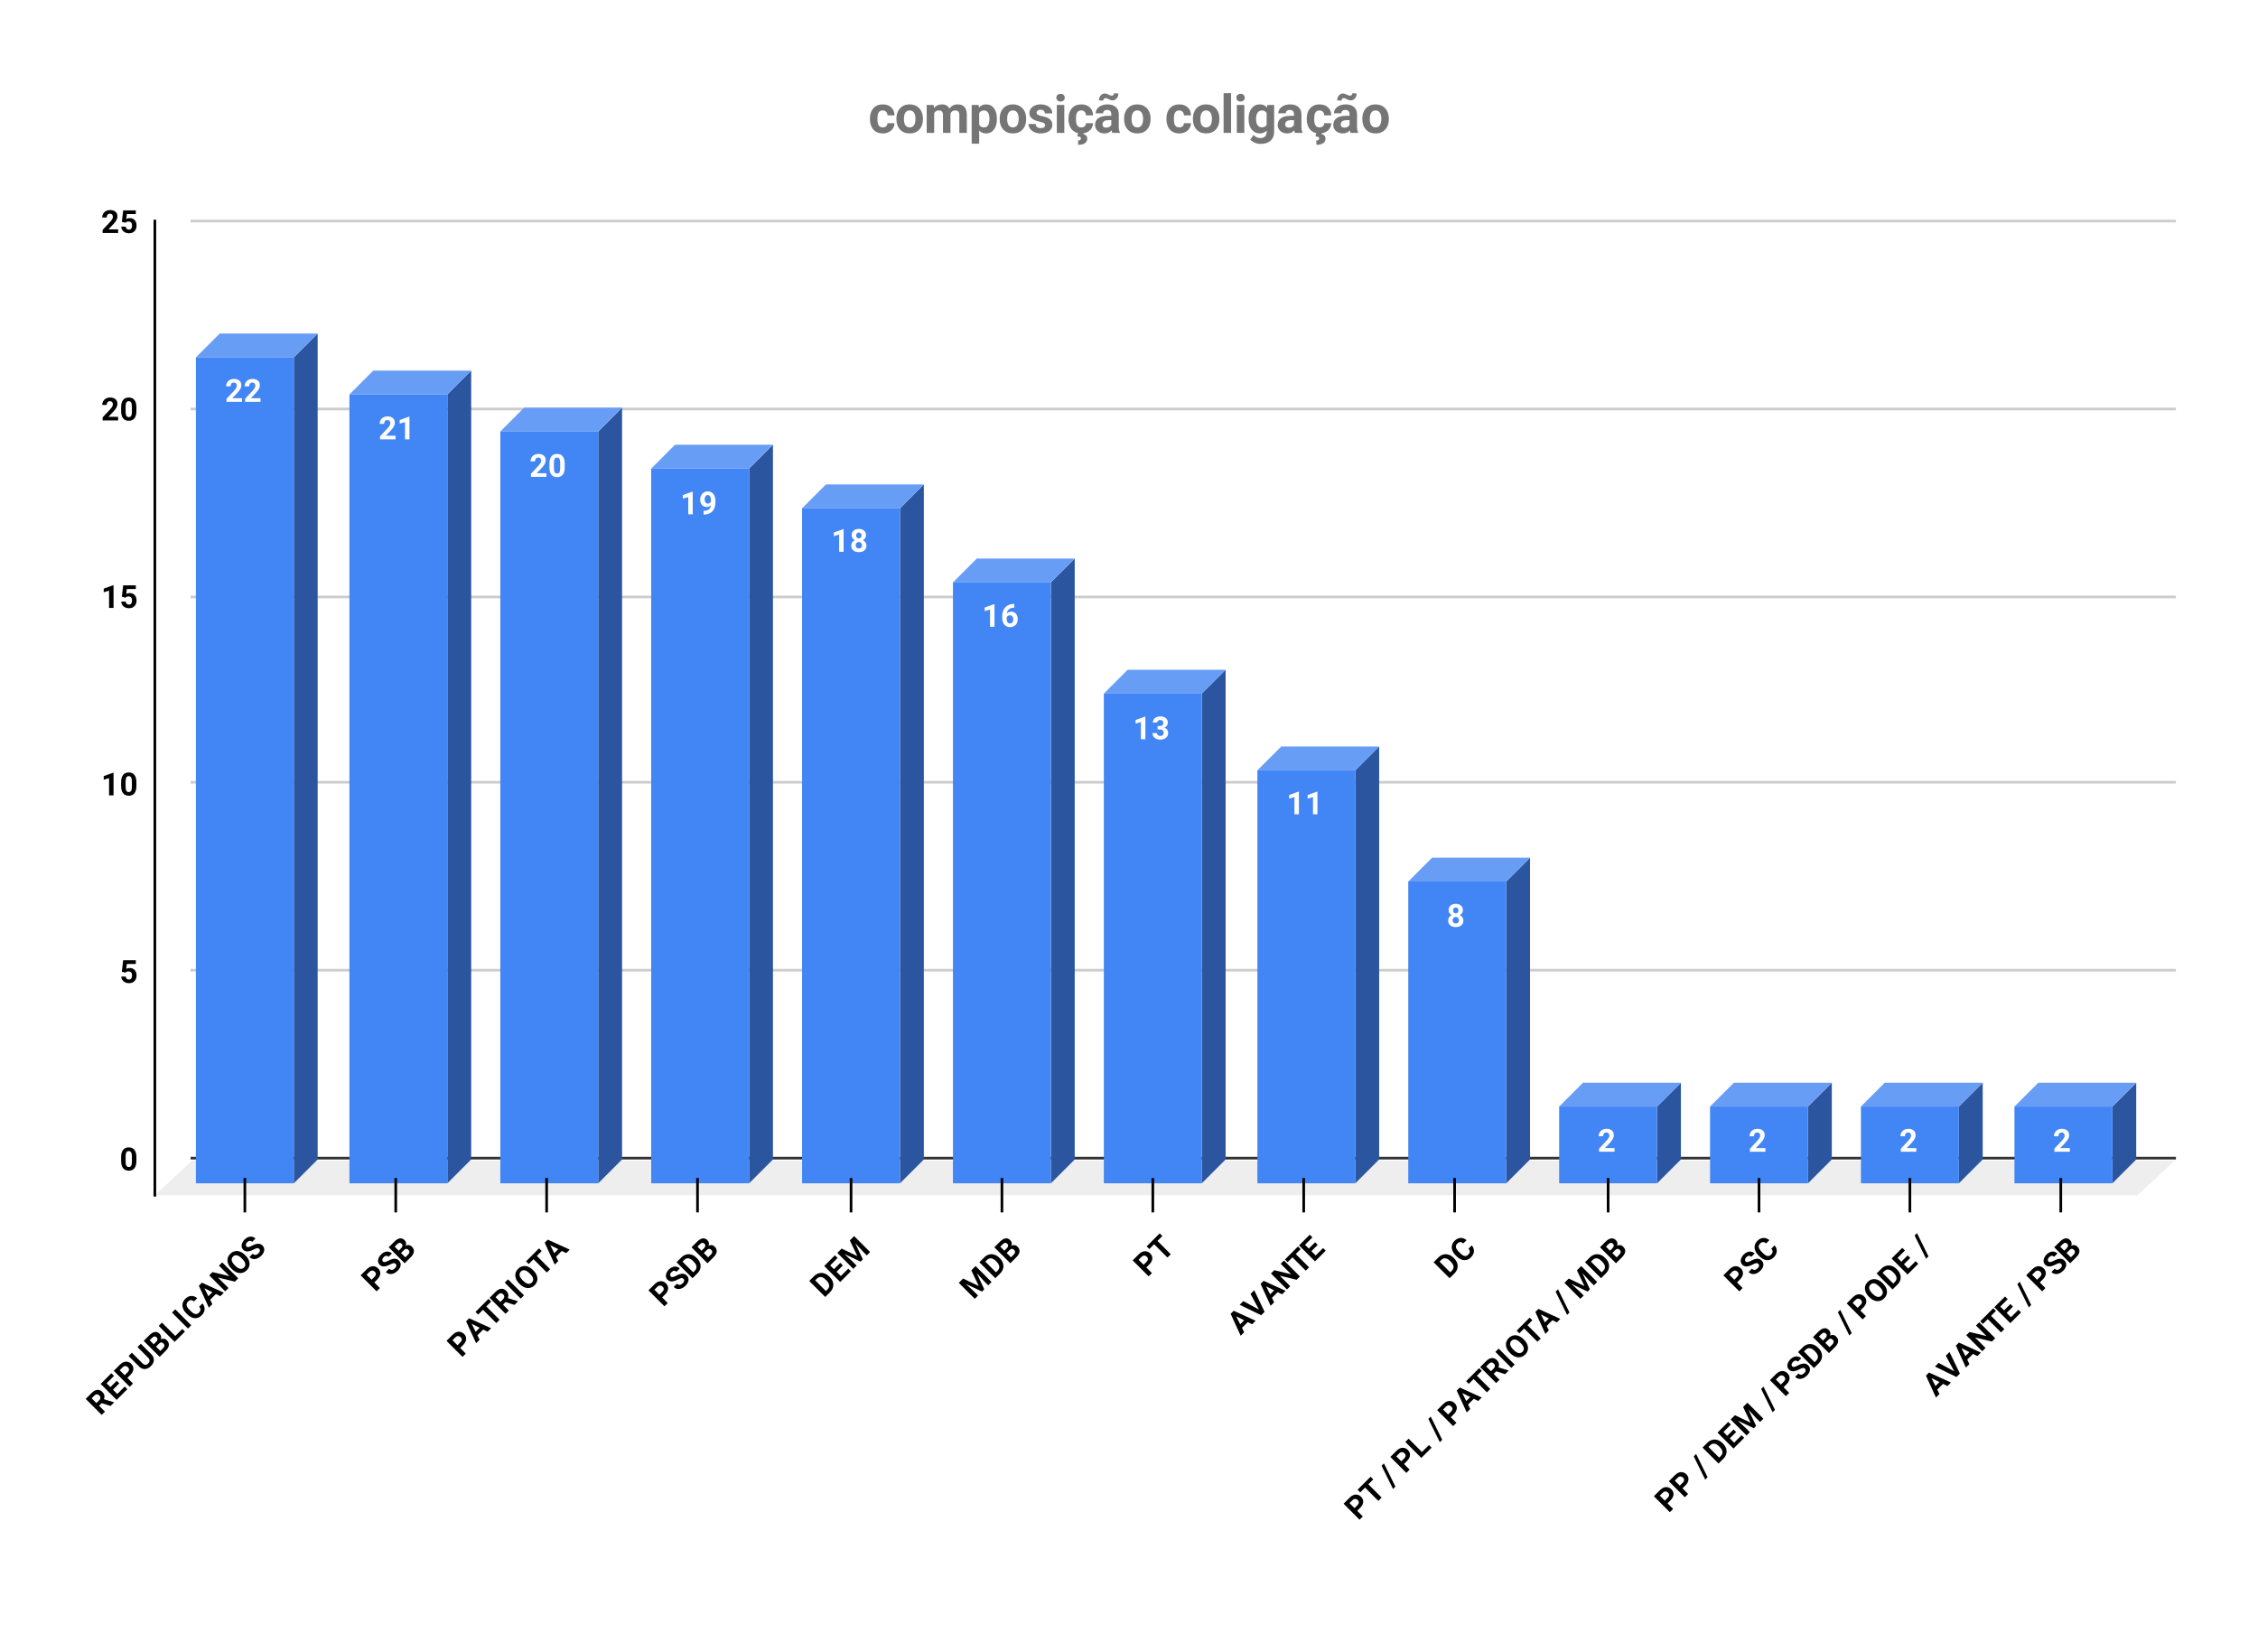 <svg version="1.1" viewBox="0.0 0.0 853.0 624.0" fill="none" stroke="none" stroke-linecap="square" stroke-miterlimit="10" width="853" height="624" xmlns:xlink="http://www.w3.org/1999/xlink" xmlns="http://www.w3.org/2000/svg"><path fill="#ffffff" d="M0 0L853.0 0L853.0 624.0L0 624.0L0 0Z" fill-rule="nonzero"/><path stroke="#333333" stroke-width="1.0" stroke-linecap="butt" d="M72.5 437.5L821.5 437.5" fill-rule="nonzero"/><path fill="#eeeeee" d="M58.5 451.5L72.5 438.5L821.5 438.5L807.5 451.5Z" fill-rule="nonzero"/><path stroke="#cccccc" stroke-width="1.0" stroke-linecap="butt" d="M72.5 366.5L821.5 366.5" fill-rule="nonzero"/><path stroke="#cccccc" stroke-width="1.0" stroke-linecap="butt" d="M72.5 295.5L821.5 295.5" fill-rule="nonzero"/><path stroke="#cccccc" stroke-width="1.0" stroke-linecap="butt" d="M72.5 225.5L821.5 225.5" fill-rule="nonzero"/><path stroke="#cccccc" stroke-width="1.0" stroke-linecap="butt" d="M72.5 154.5L821.5 154.5" fill-rule="nonzero"/><path stroke="#cccccc" stroke-width="1.0" stroke-linecap="butt" d="M72.5 83.5L821.5 83.5" fill-rule="nonzero"/><path stroke="#000000" stroke-width="1.0" stroke-linecap="butt" d="M58.5 451.5L58.5 83.5" fill-rule="nonzero"/><clipPath id="id_0"><path d="M58.2 83.5L821.8 83.5L821.8 451.6L58.2 451.6L58.2 83.5Z" clip-rule="nonzero"/></clipPath><path fill="#2b569f" clip-path="url(#id_0)" d="M120.0 126.0L120.0 438.0L111.0 447.0L111.0 135.0Z" fill-rule="nonzero"/><path fill="#689df6" clip-path="url(#id_0)" d="M111.0 135.0L74.0 135.0L83.0 126.0L120.0 126.0Z" fill-rule="nonzero"/><path stroke="#000000" stroke-width="2.0" stroke-linecap="butt" stroke-opacity="0.0" clip-path="url(#id_0)" d="M111.0 447.0L74.0 447.0L74.0 135.0L111.0 135.0Z" fill-rule="nonzero"/><path fill="#4285f4" clip-path="url(#id_0)" d="M111.0 447.0L74.0 447.0L74.0 135.0L111.0 135.0Z" fill-rule="nonzero"/><path fill="#2b569f" clip-path="url(#id_0)" d="M178.0 140.0L178.0 438.0L169.0 447.0L169.0 149.0Z" fill-rule="nonzero"/><path fill="#689df6" clip-path="url(#id_0)" d="M169.0 149.0L132.0 149.0L141.0 140.0L178.0 140.0Z" fill-rule="nonzero"/><path stroke="#000000" stroke-width="2.0" stroke-linecap="butt" stroke-opacity="0.0" clip-path="url(#id_0)" d="M169.0 447.0L132.0 447.0L132.0 149.0L169.0 149.0Z" fill-rule="nonzero"/><path fill="#4285f4" clip-path="url(#id_0)" d="M169.0 447.0L132.0 447.0L132.0 149.0L169.0 149.0Z" fill-rule="nonzero"/><path fill="#2b569f" clip-path="url(#id_0)" d="M235.0 154.0L235.0 438.0L226.0 447.0L226.0 163.0Z" fill-rule="nonzero"/><path fill="#689df6" clip-path="url(#id_0)" d="M226.0 163.0L189.0 163.0L198.0 154.0L235.0 154.0Z" fill-rule="nonzero"/><path stroke="#000000" stroke-width="2.0" stroke-linecap="butt" stroke-opacity="0.0" clip-path="url(#id_0)" d="M226.0 447.0L189.0 447.0L189.0 163.0L226.0 163.0Z" fill-rule="nonzero"/><path fill="#4285f4" clip-path="url(#id_0)" d="M226.0 447.0L189.0 447.0L189.0 163.0L226.0 163.0Z" fill-rule="nonzero"/><path fill="#2b569f" clip-path="url(#id_0)" d="M292.0 168.0L292.0 438.0L283.0 447.0L283.0 177.0Z" fill-rule="nonzero"/><path fill="#689df6" clip-path="url(#id_0)" d="M283.0 177.0L246.0 177.0L255.0 168.0L292.0 168.0Z" fill-rule="nonzero"/><path stroke="#000000" stroke-width="2.0" stroke-linecap="butt" stroke-opacity="0.0" clip-path="url(#id_0)" d="M283.0 447.0L246.0 447.0L246.0 177.0L283.0 177.0Z" fill-rule="nonzero"/><path fill="#4285f4" clip-path="url(#id_0)" d="M283.0 447.0L246.0 447.0L246.0 177.0L283.0 177.0Z" fill-rule="nonzero"/><path fill="#2b569f" clip-path="url(#id_0)" d="M349.0 183.0L349.0 438.0L340.0 447.0L340.0 192.0Z" fill-rule="nonzero"/><path fill="#689df6" clip-path="url(#id_0)" d="M340.0 192.0L303.0 192.0L312.0 183.0L349.0 183.0Z" fill-rule="nonzero"/><path stroke="#000000" stroke-width="2.0" stroke-linecap="butt" stroke-opacity="0.0" clip-path="url(#id_0)" d="M340.0 447.0L303.0 447.0L303.0 192.0L340.0 192.0Z" fill-rule="nonzero"/><path fill="#4285f4" clip-path="url(#id_0)" d="M340.0 447.0L303.0 447.0L303.0 192.0L340.0 192.0Z" fill-rule="nonzero"/><path fill="#2b569f" clip-path="url(#id_0)" d="M406.0 211.0L406.0 438.0L397.0 447.0L397.0 220.0Z" fill-rule="nonzero"/><path fill="#689df6" clip-path="url(#id_0)" d="M397.0 220.0L360.0 220.0L369.0 211.0L406.0 211.0Z" fill-rule="nonzero"/><path stroke="#000000" stroke-width="2.0" stroke-linecap="butt" stroke-opacity="0.0" clip-path="url(#id_0)" d="M397.0 447.0L360.0 447.0L360.0 220.0L397.0 220.0Z" fill-rule="nonzero"/><path fill="#4285f4" clip-path="url(#id_0)" d="M397.0 447.0L360.0 447.0L360.0 220.0L397.0 220.0Z" fill-rule="nonzero"/><path fill="#2b569f" clip-path="url(#id_0)" d="M463.0 253.0L463.0 438.0L454.0 447.0L454.0 262.0Z" fill-rule="nonzero"/><path fill="#689df6" clip-path="url(#id_0)" d="M454.0 262.0L417.0 262.0L426.0 253.0L463.0 253.0Z" fill-rule="nonzero"/><path stroke="#000000" stroke-width="2.0" stroke-linecap="butt" stroke-opacity="0.0" clip-path="url(#id_0)" d="M454.0 447.0L417.0 447.0L417.0 262.0L454.0 262.0Z" fill-rule="nonzero"/><path fill="#4285f4" clip-path="url(#id_0)" d="M454.0 447.0L417.0 447.0L417.0 262.0L454.0 262.0Z" fill-rule="nonzero"/><path fill="#2b569f" clip-path="url(#id_0)" d="M521.0 282.0L521.0 438.0L512.0 447.0L512.0 291.0Z" fill-rule="nonzero"/><path fill="#689df6" clip-path="url(#id_0)" d="M512.0 291.0L475.0 291.0L484.0 282.0L521.0 282.0Z" fill-rule="nonzero"/><path stroke="#000000" stroke-width="2.0" stroke-linecap="butt" stroke-opacity="0.0" clip-path="url(#id_0)" d="M512.0 447.0L475.0 447.0L475.0 291.0L512.0 291.0Z" fill-rule="nonzero"/><path fill="#4285f4" clip-path="url(#id_0)" d="M512.0 447.0L475.0 447.0L475.0 291.0L512.0 291.0Z" fill-rule="nonzero"/><path fill="#2b569f" clip-path="url(#id_0)" d="M578.0 324.0L578.0 438.0L569.0 447.0L569.0 333.0Z" fill-rule="nonzero"/><path fill="#689df6" clip-path="url(#id_0)" d="M569.0 333.0L532.0 333.0L541.0 324.0L578.0 324.0Z" fill-rule="nonzero"/><path stroke="#000000" stroke-width="2.0" stroke-linecap="butt" stroke-opacity="0.0" clip-path="url(#id_0)" d="M569.0 447.0L532.0 447.0L532.0 333.0L569.0 333.0Z" fill-rule="nonzero"/><path fill="#4285f4" clip-path="url(#id_0)" d="M569.0 447.0L532.0 447.0L532.0 333.0L569.0 333.0Z" fill-rule="nonzero"/><path fill="#2b569f" clip-path="url(#id_0)" d="M635.0 409.0L635.0 438.0L626.0 447.0L626.0 418.0Z" fill-rule="nonzero"/><path fill="#689df6" clip-path="url(#id_0)" d="M626.0 418.0L589.0 418.0L598.0 409.0L635.0 409.0Z" fill-rule="nonzero"/><path stroke="#000000" stroke-width="2.0" stroke-linecap="butt" stroke-opacity="0.0" clip-path="url(#id_0)" d="M626.0 447.0L589.0 447.0L589.0 418.0L626.0 418.0Z" fill-rule="nonzero"/><path fill="#4285f4" clip-path="url(#id_0)" d="M626.0 447.0L589.0 447.0L589.0 418.0L626.0 418.0Z" fill-rule="nonzero"/><path fill="#2b569f" clip-path="url(#id_0)" d="M692.0 409.0L692.0 438.0L683.0 447.0L683.0 418.0Z" fill-rule="nonzero"/><path fill="#689df6" clip-path="url(#id_0)" d="M683.0 418.0L646.0 418.0L655.0 409.0L692.0 409.0Z" fill-rule="nonzero"/><path stroke="#000000" stroke-width="2.0" stroke-linecap="butt" stroke-opacity="0.0" clip-path="url(#id_0)" d="M683.0 447.0L646.0 447.0L646.0 418.0L683.0 418.0Z" fill-rule="nonzero"/><path fill="#4285f4" clip-path="url(#id_0)" d="M683.0 447.0L646.0 447.0L646.0 418.0L683.0 418.0Z" fill-rule="nonzero"/><path fill="#2b569f" clip-path="url(#id_0)" d="M749.0 409.0L749.0 438.0L740.0 447.0L740.0 418.0Z" fill-rule="nonzero"/><path fill="#689df6" clip-path="url(#id_0)" d="M740.0 418.0L703.0 418.0L712.0 409.0L749.0 409.0Z" fill-rule="nonzero"/><path stroke="#000000" stroke-width="2.0" stroke-linecap="butt" stroke-opacity="0.0" clip-path="url(#id_0)" d="M740.0 447.0L703.0 447.0L703.0 418.0L740.0 418.0Z" fill-rule="nonzero"/><path fill="#4285f4" clip-path="url(#id_0)" d="M740.0 447.0L703.0 447.0L703.0 418.0L740.0 418.0Z" fill-rule="nonzero"/><path fill="#2b569f" clip-path="url(#id_0)" d="M807.0 409.0L807.0 438.0L798.0 447.0L798.0 418.0Z" fill-rule="nonzero"/><path fill="#689df6" clip-path="url(#id_0)" d="M798.0 418.0L761.0 418.0L770.0 409.0L807.0 409.0Z" fill-rule="nonzero"/><path stroke="#000000" stroke-width="2.0" stroke-linecap="butt" stroke-opacity="0.0" clip-path="url(#id_0)" d="M798.0 447.0L761.0 447.0L761.0 418.0L798.0 418.0Z" fill-rule="nonzero"/><path fill="#4285f4" clip-path="url(#id_0)" d="M798.0 447.0L761.0 447.0L761.0 418.0L798.0 418.0Z" fill-rule="nonzero"/><path stroke="#000000" stroke-width="1.0" stroke-linecap="butt" d="M92.5 457.5L92.5 445.5" fill-rule="nonzero"/><path stroke="#000000" stroke-width="1.0" stroke-linecap="butt" d="M149.5 457.5L149.5 445.5" fill-rule="nonzero"/><path stroke="#000000" stroke-width="1.0" stroke-linecap="butt" d="M206.5 457.5L206.5 445.5" fill-rule="nonzero"/><path stroke="#000000" stroke-width="1.0" stroke-linecap="butt" d="M263.5 457.5L263.5 445.5" fill-rule="nonzero"/><path stroke="#000000" stroke-width="1.0" stroke-linecap="butt" d="M321.5 457.5L321.5 445.5" fill-rule="nonzero"/><path stroke="#000000" stroke-width="1.0" stroke-linecap="butt" d="M378.5 457.5L378.5 445.5" fill-rule="nonzero"/><path stroke="#000000" stroke-width="1.0" stroke-linecap="butt" d="M435.5 457.5L435.5 445.5" fill-rule="nonzero"/><path stroke="#000000" stroke-width="1.0" stroke-linecap="butt" d="M492.5 457.5L492.5 445.5" fill-rule="nonzero"/><path stroke="#000000" stroke-width="1.0" stroke-linecap="butt" d="M549.5 457.5L549.5 445.5" fill-rule="nonzero"/><path stroke="#000000" stroke-width="1.0" stroke-linecap="butt" d="M607.5 457.5L607.5 445.5" fill-rule="nonzero"/><path stroke="#000000" stroke-width="1.0" stroke-linecap="butt" d="M664.5 457.5L664.5 445.5" fill-rule="nonzero"/><path stroke="#000000" stroke-width="1.0" stroke-linecap="butt" d="M721.5 457.5L721.5 445.5" fill-rule="nonzero"/><path stroke="#000000" stroke-width="1.0" stroke-linecap="butt" d="M778.5 457.5L778.5 445.5" fill-rule="nonzero"/><path stroke="#4285f4" stroke-width="3.0" stroke-linejoin="round" stroke-linecap="round" d="M91.422 151.792L85.578 151.792L85.578 150.636L88.344 147.683Q88.906 147.073 89.172 146.605Q89.453 146.136 89.453 145.73Q89.453 145.151 89.156 144.839Q88.875 144.511 88.344 144.511Q87.766 144.511 87.438 144.901Q87.109 145.292 87.109 145.948L85.406 145.948Q85.406 145.167 85.781 144.526Q86.156 143.87 86.828 143.511Q87.516 143.136 88.375 143.136Q89.688 143.136 90.422 143.776Q91.156 144.401 91.156 145.558Q91.156 146.198 90.828 146.855Q90.5 147.511 89.703 148.386L87.766 150.433L91.422 150.433L91.422 151.792ZM98.422 151.792L92.578 151.792L92.578 150.636L95.344 147.683Q95.906 147.073 96.172 146.605Q96.453 146.136 96.453 145.73Q96.453 145.151 96.156 144.839Q95.875 144.511 95.344 144.511Q94.766 144.511 94.438 144.901Q94.109 145.292 94.109 145.948L92.406 145.948Q92.406 145.167 92.781 144.526Q93.156 143.87 93.828 143.511Q94.516 143.136 95.375 143.136Q96.688 143.136 97.422 143.776Q98.156 144.401 98.156 145.558Q98.156 146.198 97.828 146.855Q97.5 147.511 96.703 148.386L94.766 150.433L98.422 150.433L98.422 151.792Z" fill-rule="nonzero"/><path fill="#ffffff" d="M91.422 151.792L85.578 151.792L85.578 150.636L88.344 147.683Q88.906 147.073 89.172 146.605Q89.453 146.136 89.453 145.73Q89.453 145.151 89.156 144.839Q88.875 144.511 88.344 144.511Q87.766 144.511 87.438 144.901Q87.109 145.292 87.109 145.948L85.406 145.948Q85.406 145.167 85.781 144.526Q86.156 143.87 86.828 143.511Q87.516 143.136 88.375 143.136Q89.688 143.136 90.422 143.776Q91.156 144.401 91.156 145.558Q91.156 146.198 90.828 146.855Q90.5 147.511 89.703 148.386L87.766 150.433L91.422 150.433L91.422 151.792ZM98.422 151.792L92.578 151.792L92.578 150.636L95.344 147.683Q95.906 147.073 96.172 146.605Q96.453 146.136 96.453 145.73Q96.453 145.151 96.156 144.839Q95.875 144.511 95.344 144.511Q94.766 144.511 94.438 144.901Q94.109 145.292 94.109 145.948L92.406 145.948Q92.406 145.167 92.781 144.526Q93.156 143.87 93.828 143.511Q94.516 143.136 95.375 143.136Q96.688 143.136 97.422 143.776Q98.156 144.401 98.156 145.558Q98.156 146.198 97.828 146.855Q97.5 147.511 96.703 148.386L94.766 150.433L98.422 150.433L98.422 151.792Z" fill-rule="nonzero"/><path stroke="#4285f4" stroke-width="3.0" stroke-linejoin="round" stroke-linecap="round" d="M149.422 165.956L143.578 165.956L143.578 164.8L146.344 161.847Q146.906 161.237 147.172 160.768Q147.453 160.3 147.453 159.893Q147.453 159.315 147.156 159.003Q146.875 158.675 146.344 158.675Q145.766 158.675 145.438 159.065Q145.109 159.456 145.109 160.112L143.406 160.112Q143.406 159.331 143.781 158.69Q144.156 158.034 144.828 157.675Q145.516 157.3 146.375 157.3Q147.688 157.3 148.422 157.94Q149.156 158.565 149.156 159.722Q149.156 160.362 148.828 161.018Q148.5 161.675 147.703 162.55L145.766 164.597L149.422 164.597L149.422 165.956ZM154.688 165.956L153.0 165.956L153.0 159.425L150.984 160.05L150.984 158.675L154.516 157.409L154.688 157.409L154.688 165.956Z" fill-rule="nonzero"/><path fill="#ffffff" d="M149.422 165.956L143.578 165.956L143.578 164.8L146.344 161.847Q146.906 161.237 147.172 160.768Q147.453 160.3 147.453 159.893Q147.453 159.315 147.156 159.003Q146.875 158.675 146.344 158.675Q145.766 158.675 145.438 159.065Q145.109 159.456 145.109 160.112L143.406 160.112Q143.406 159.331 143.781 158.69Q144.156 158.034 144.828 157.675Q145.516 157.3 146.375 157.3Q147.688 157.3 148.422 157.94Q149.156 158.565 149.156 159.722Q149.156 160.362 148.828 161.018Q148.5 161.675 147.703 162.55L145.766 164.597L149.422 164.597L149.422 165.956ZM154.688 165.956L153.0 165.956L153.0 159.425L150.984 160.05L150.984 158.675L154.516 157.409L154.688 157.409L154.688 165.956Z" fill-rule="nonzero"/><path stroke="#4285f4" stroke-width="3.0" stroke-linejoin="round" stroke-linecap="round" d="M206.422 180.12L200.578 180.12L200.578 178.964L203.344 176.011Q203.906 175.401 204.172 174.933Q204.453 174.464 204.453 174.058Q204.453 173.479 204.156 173.167Q203.875 172.839 203.344 172.839Q202.766 172.839 202.438 173.229Q202.109 173.62 202.109 174.276L200.406 174.276Q200.406 173.495 200.781 172.854Q201.156 172.198 201.828 171.839Q202.516 171.464 203.375 171.464Q204.688 171.464 205.422 172.104Q206.156 172.729 206.156 173.886Q206.156 174.526 205.828 175.183Q205.5 175.839 204.703 176.714L202.766 178.761L206.422 178.761L206.422 180.12ZM213.328 176.589Q213.328 178.354 212.594 179.308Q211.859 180.245 210.453 180.245Q209.047 180.245 208.312 179.323Q207.578 178.401 207.562 176.683L207.562 175.104Q207.562 173.323 208.297 172.401Q209.047 171.464 210.438 171.464Q211.828 171.464 212.562 172.386Q213.312 173.308 213.328 175.026L213.328 176.589ZM211.625 174.87Q211.625 173.808 211.328 173.323Q211.047 172.839 210.438 172.839Q209.844 172.839 209.547 173.308Q209.266 173.761 209.25 174.745L209.25 176.808Q209.25 177.854 209.531 178.37Q209.812 178.87 210.453 178.87Q211.062 178.87 211.344 178.386Q211.625 177.901 211.625 176.901L211.625 174.87Z" fill-rule="nonzero"/><path fill="#ffffff" d="M206.422 180.12L200.578 180.12L200.578 178.964L203.344 176.011Q203.906 175.401 204.172 174.933Q204.453 174.464 204.453 174.058Q204.453 173.479 204.156 173.167Q203.875 172.839 203.344 172.839Q202.766 172.839 202.438 173.229Q202.109 173.62 202.109 174.276L200.406 174.276Q200.406 173.495 200.781 172.854Q201.156 172.198 201.828 171.839Q202.516 171.464 203.375 171.464Q204.688 171.464 205.422 172.104Q206.156 172.729 206.156 173.886Q206.156 174.526 205.828 175.183Q205.5 175.839 204.703 176.714L202.766 178.761L206.422 178.761L206.422 180.12ZM213.328 176.589Q213.328 178.354 212.594 179.308Q211.859 180.245 210.453 180.245Q209.047 180.245 208.312 179.323Q207.578 178.401 207.562 176.683L207.562 175.104Q207.562 173.323 208.297 172.401Q209.047 171.464 210.438 171.464Q211.828 171.464 212.562 172.386Q213.312 173.308 213.328 175.026L213.328 176.589ZM211.625 174.87Q211.625 173.808 211.328 173.323Q211.047 172.839 210.438 172.839Q209.844 172.839 209.547 173.308Q209.266 173.761 209.25 174.745L209.25 176.808Q209.25 177.854 209.531 178.37Q209.812 178.87 210.453 178.87Q211.062 178.87 211.344 178.386Q211.625 177.901 211.625 176.901L211.625 174.87Z" fill-rule="nonzero"/><path stroke="#4285f4" stroke-width="3.0" stroke-linejoin="round" stroke-linecap="round" d="M261.688 194.284L260.0 194.284L260.0 187.753L257.984 188.378L257.984 187.003L261.516 185.737L261.688 185.737L261.688 194.284ZM268.547 190.878Q267.875 191.518 267.0 191.518Q265.859 191.518 265.172 190.753Q264.5 189.971 264.5 188.659Q264.5 187.815 264.859 187.112Q265.234 186.409 265.891 186.018Q266.547 185.628 267.375 185.628Q268.219 185.628 268.875 186.05Q269.531 186.471 269.891 187.268Q270.25 188.065 270.266 189.081L270.266 189.706Q270.266 191.846 269.203 193.065Q268.141 194.284 266.188 194.362L265.781 194.362L265.781 192.956L266.156 192.94Q268.359 192.846 268.547 190.878ZM267.406 190.221Q267.828 190.221 268.109 190.018Q268.406 189.8 268.562 189.503L268.562 188.815Q268.562 187.956 268.234 187.487Q267.906 187.003 267.359 187.003Q266.844 187.003 266.516 187.471Q266.188 187.925 266.188 188.628Q266.188 189.331 266.5 189.784Q266.828 190.221 267.406 190.221Z" fill-rule="nonzero"/><path fill="#ffffff" d="M261.688 194.284L260.0 194.284L260.0 187.753L257.984 188.378L257.984 187.003L261.516 185.737L261.688 185.737L261.688 194.284ZM268.547 190.878Q267.875 191.518 267.0 191.518Q265.859 191.518 265.172 190.753Q264.5 189.971 264.5 188.659Q264.5 187.815 264.859 187.112Q265.234 186.409 265.891 186.018Q266.547 185.628 267.375 185.628Q268.219 185.628 268.875 186.05Q269.531 186.471 269.891 187.268Q270.25 188.065 270.266 189.081L270.266 189.706Q270.266 191.846 269.203 193.065Q268.141 194.284 266.188 194.362L265.781 194.362L265.781 192.956L266.156 192.94Q268.359 192.846 268.547 190.878ZM267.406 190.221Q267.828 190.221 268.109 190.018Q268.406 189.8 268.562 189.503L268.562 188.815Q268.562 187.956 268.234 187.487Q267.906 187.003 267.359 187.003Q266.844 187.003 266.516 187.471Q266.188 187.925 266.188 188.628Q266.188 189.331 266.5 189.784Q266.828 190.221 267.406 190.221Z" fill-rule="nonzero"/><path stroke="#4285f4" stroke-width="3.0" stroke-linejoin="round" stroke-linecap="round" d="M318.688 208.448L317.0 208.448L317.0 201.917L314.984 202.542L314.984 201.167L318.516 199.901L318.688 199.901L318.688 208.448ZM327.141 202.182Q327.141 202.807 326.828 203.292Q326.516 203.761 325.969 204.057Q326.594 204.354 326.953 204.886Q327.328 205.401 327.328 206.104Q327.328 207.245 326.547 207.917Q325.781 208.573 324.438 208.573Q323.109 208.573 322.328 207.917Q321.562 207.245 321.562 206.104Q321.562 205.401 321.922 204.87Q322.281 204.339 322.906 204.057Q322.359 203.761 322.047 203.292Q321.734 202.807 321.734 202.182Q321.734 201.089 322.453 200.448Q323.188 199.792 324.438 199.792Q325.688 199.792 326.406 200.448Q327.141 201.089 327.141 202.182ZM325.625 205.979Q325.625 205.432 325.297 205.104Q324.984 204.761 324.438 204.761Q323.891 204.761 323.562 205.089Q323.25 205.417 323.25 205.979Q323.25 206.526 323.562 206.87Q323.891 207.198 324.453 207.198Q325.0 207.198 325.312 206.886Q325.625 206.557 325.625 205.979ZM325.453 202.261Q325.453 201.761 325.188 201.464Q324.922 201.167 324.438 201.167Q323.969 201.167 323.703 201.464Q323.438 201.745 323.438 202.261Q323.438 202.776 323.703 203.089Q323.969 203.401 324.438 203.401Q324.922 203.401 325.188 203.089Q325.453 202.776 325.453 202.261Z" fill-rule="nonzero"/><path fill="#ffffff" d="M318.688 208.448L317.0 208.448L317.0 201.917L314.984 202.542L314.984 201.167L318.516 199.901L318.688 199.901L318.688 208.448ZM327.141 202.182Q327.141 202.807 326.828 203.292Q326.516 203.761 325.969 204.057Q326.594 204.354 326.953 204.886Q327.328 205.401 327.328 206.104Q327.328 207.245 326.547 207.917Q325.781 208.573 324.438 208.573Q323.109 208.573 322.328 207.917Q321.562 207.245 321.562 206.104Q321.562 205.401 321.922 204.87Q322.281 204.339 322.906 204.057Q322.359 203.761 322.047 203.292Q321.734 202.807 321.734 202.182Q321.734 201.089 322.453 200.448Q323.188 199.792 324.438 199.792Q325.688 199.792 326.406 200.448Q327.141 201.089 327.141 202.182ZM325.625 205.979Q325.625 205.432 325.297 205.104Q324.984 204.761 324.438 204.761Q323.891 204.761 323.562 205.089Q323.25 205.417 323.25 205.979Q323.25 206.526 323.562 206.87Q323.891 207.198 324.453 207.198Q325.0 207.198 325.312 206.886Q325.625 206.557 325.625 205.979ZM325.453 202.261Q325.453 201.761 325.188 201.464Q324.922 201.167 324.438 201.167Q323.969 201.167 323.703 201.464Q323.438 201.745 323.438 202.261Q323.438 202.776 323.703 203.089Q323.969 203.401 324.438 203.401Q324.922 203.401 325.188 203.089Q325.453 202.776 325.453 202.261Z" fill-rule="nonzero"/><path stroke="#4285f4" stroke-width="3.0" stroke-linejoin="round" stroke-linecap="round" d="M375.688 236.776L374.0 236.776L374.0 230.245L371.984 230.87L371.984 229.495L375.516 228.229L375.688 228.229L375.688 236.776ZM383.172 228.151L383.172 229.557L383.016 229.557Q381.859 229.573 381.156 230.151Q380.469 230.729 380.328 231.76Q381.0 231.073 382.031 231.073Q383.156 231.073 383.812 231.87Q384.469 232.667 384.469 233.964Q384.469 234.792 384.109 235.464Q383.75 236.135 383.078 236.526Q382.422 236.901 381.594 236.901Q380.25 236.901 379.422 235.964Q378.594 235.01 378.594 233.448L378.594 232.839Q378.594 231.448 379.109 230.385Q379.641 229.323 380.609 228.745Q381.594 228.167 382.891 228.151L383.172 228.151ZM381.516 232.432Q381.109 232.432 380.766 232.651Q380.438 232.854 380.281 233.214L380.281 233.729Q380.281 234.573 380.609 235.057Q380.953 235.526 381.562 235.526Q382.109 235.526 382.438 235.104Q382.781 234.667 382.781 233.979Q382.781 233.276 382.438 232.854Q382.094 232.432 381.516 232.432Z" fill-rule="nonzero"/><path fill="#ffffff" d="M375.688 236.776L374.0 236.776L374.0 230.245L371.984 230.87L371.984 229.495L375.516 228.229L375.688 228.229L375.688 236.776ZM383.172 228.151L383.172 229.557L383.016 229.557Q381.859 229.573 381.156 230.151Q380.469 230.729 380.328 231.76Q381.0 231.073 382.031 231.073Q383.156 231.073 383.812 231.87Q384.469 232.667 384.469 233.964Q384.469 234.792 384.109 235.464Q383.75 236.135 383.078 236.526Q382.422 236.901 381.594 236.901Q380.25 236.901 379.422 235.964Q378.594 235.01 378.594 233.448L378.594 232.839Q378.594 231.448 379.109 230.385Q379.641 229.323 380.609 228.745Q381.594 228.167 382.891 228.151L383.172 228.151ZM381.516 232.432Q381.109 232.432 380.766 232.651Q380.438 232.854 380.281 233.214L380.281 233.729Q380.281 234.573 380.609 235.057Q380.953 235.526 381.562 235.526Q382.109 235.526 382.438 235.104Q382.781 234.667 382.781 233.979Q382.781 233.276 382.438 232.854Q382.094 232.432 381.516 232.432Z" fill-rule="nonzero"/><path stroke="#4285f4" stroke-width="3.0" stroke-linejoin="round" stroke-linecap="round" d="M432.688 279.268L431.0 279.268L431.0 272.737L428.984 273.362L428.984 271.987L432.516 270.721L432.688 270.721L432.688 279.268ZM437.297 274.252L438.203 274.252Q438.844 274.252 439.156 273.94Q439.469 273.612 439.469 273.08Q439.469 272.565 439.156 272.284Q438.859 271.987 438.312 271.987Q437.828 271.987 437.5 272.252Q437.172 272.518 437.172 272.94L435.484 272.94Q435.484 272.284 435.844 271.752Q436.203 271.221 436.844 270.924Q437.5 270.612 438.281 270.612Q439.625 270.612 440.391 271.268Q441.172 271.909 441.172 273.049Q441.172 273.643 440.812 274.143Q440.453 274.627 439.875 274.877Q440.594 275.143 440.938 275.659Q441.297 276.174 441.297 276.877Q441.297 278.018 440.469 278.705Q439.641 279.393 438.281 279.393Q437.0 279.393 436.188 278.721Q435.375 278.034 435.375 276.924L437.062 276.924Q437.062 277.409 437.422 277.721Q437.797 278.018 438.312 278.018Q438.922 278.018 439.266 277.705Q439.609 277.377 439.609 276.846Q439.609 275.58 438.203 275.58L437.297 275.58L437.297 274.252Z" fill-rule="nonzero"/><path fill="#ffffff" d="M432.688 279.268L431.0 279.268L431.0 272.737L428.984 273.362L428.984 271.987L432.516 270.721L432.688 270.721L432.688 279.268ZM437.297 274.252L438.203 274.252Q438.844 274.252 439.156 273.94Q439.469 273.612 439.469 273.08Q439.469 272.565 439.156 272.284Q438.859 271.987 438.312 271.987Q437.828 271.987 437.5 272.252Q437.172 272.518 437.172 272.94L435.484 272.94Q435.484 272.284 435.844 271.752Q436.203 271.221 436.844 270.924Q437.5 270.612 438.281 270.612Q439.625 270.612 440.391 271.268Q441.172 271.909 441.172 273.049Q441.172 273.643 440.812 274.143Q440.453 274.627 439.875 274.877Q440.594 275.143 440.938 275.659Q441.297 276.174 441.297 276.877Q441.297 278.018 440.469 278.705Q439.641 279.393 438.281 279.393Q437.0 279.393 436.188 278.721Q435.375 278.034 435.375 276.924L437.062 276.924Q437.062 277.409 437.422 277.721Q437.797 278.018 438.312 278.018Q438.922 278.018 439.266 277.705Q439.609 277.377 439.609 276.846Q439.609 275.58 438.203 275.58L437.297 275.58L437.297 274.252Z" fill-rule="nonzero"/><path stroke="#4285f4" stroke-width="3.0" stroke-linejoin="round" stroke-linecap="round" d="M490.688 307.596L489.0 307.596L489.0 301.065L486.984 301.69L486.984 300.315L490.516 299.049L490.688 299.049L490.688 307.596ZM497.688 307.596L496.0 307.596L496.0 301.065L493.984 301.69L493.984 300.315L497.516 299.049L497.688 299.049L497.688 307.596Z" fill-rule="nonzero"/><path fill="#ffffff" d="M490.688 307.596L489.0 307.596L489.0 301.065L486.984 301.69L486.984 300.315L490.516 299.049L490.688 299.049L490.688 307.596ZM497.688 307.596L496.0 307.596L496.0 301.065L493.984 301.69L493.984 300.315L497.516 299.049L497.688 299.049L497.688 307.596Z" fill-rule="nonzero"/><path stroke="#4285f4" stroke-width="3.0" stroke-linejoin="round" stroke-linecap="round" d="M552.641 343.822Q552.641 344.447 552.328 344.932Q552.016 345.401 551.469 345.697Q552.094 345.994 552.453 346.526Q552.828 347.041 552.828 347.744Q552.828 348.885 552.047 349.557Q551.281 350.213 549.938 350.213Q548.609 350.213 547.828 349.557Q547.062 348.885 547.062 347.744Q547.062 347.041 547.422 346.51Q547.781 345.979 548.406 345.697Q547.859 345.401 547.547 344.932Q547.234 344.447 547.234 343.822Q547.234 342.729 547.953 342.088Q548.688 341.432 549.938 341.432Q551.188 341.432 551.906 342.088Q552.641 342.729 552.641 343.822ZM551.125 347.619Q551.125 347.072 550.797 346.744Q550.484 346.401 549.938 346.401Q549.391 346.401 549.062 346.729Q548.75 347.057 548.75 347.619Q548.75 348.166 549.062 348.51Q549.391 348.838 549.953 348.838Q550.5 348.838 550.812 348.526Q551.125 348.197 551.125 347.619ZM550.953 343.901Q550.953 343.401 550.688 343.104Q550.422 342.807 549.938 342.807Q549.469 342.807 549.203 343.104Q548.938 343.385 548.938 343.901Q548.938 344.416 549.203 344.729Q549.469 345.041 549.938 345.041Q550.422 345.041 550.688 344.729Q550.953 344.416 550.953 343.901Z" fill-rule="nonzero"/><path fill="#ffffff" d="M552.641 343.822Q552.641 344.447 552.328 344.932Q552.016 345.401 551.469 345.697Q552.094 345.994 552.453 346.526Q552.828 347.041 552.828 347.744Q552.828 348.885 552.047 349.557Q551.281 350.213 549.938 350.213Q548.609 350.213 547.828 349.557Q547.062 348.885 547.062 347.744Q547.062 347.041 547.422 346.51Q547.781 345.979 548.406 345.697Q547.859 345.401 547.547 344.932Q547.234 344.447 547.234 343.822Q547.234 342.729 547.953 342.088Q548.688 341.432 549.938 341.432Q551.188 341.432 551.906 342.088Q552.641 342.729 552.641 343.822ZM551.125 347.619Q551.125 347.072 550.797 346.744Q550.484 346.401 549.938 346.401Q549.391 346.401 549.062 346.729Q548.75 347.057 548.75 347.619Q548.75 348.166 549.062 348.51Q549.391 348.838 549.953 348.838Q550.5 348.838 550.812 348.526Q551.125 348.197 551.125 347.619ZM550.953 343.901Q550.953 343.401 550.688 343.104Q550.422 342.807 549.938 342.807Q549.469 342.807 549.203 343.104Q548.938 343.385 548.938 343.901Q548.938 344.416 549.203 344.729Q549.469 345.041 549.938 345.041Q550.422 345.041 550.688 344.729Q550.953 344.416 550.953 343.901Z" fill-rule="nonzero"/><path stroke="#4285f4" stroke-width="3.0" stroke-linejoin="round" stroke-linecap="round" d="M609.922 435.072L604.078 435.072L604.078 433.916L606.844 430.963Q607.406 430.353 607.672 429.885Q607.953 429.416 607.953 429.01Q607.953 428.431 607.656 428.119Q607.375 427.791 606.844 427.791Q606.266 427.791 605.938 428.181Q605.609 428.572 605.609 429.228L603.906 429.228Q603.906 428.447 604.281 427.806Q604.656 427.15 605.328 426.791Q606.016 426.416 606.875 426.416Q608.188 426.416 608.922 427.056Q609.656 427.681 609.656 428.838Q609.656 429.478 609.328 430.135Q609.0 430.791 608.203 431.666L606.266 433.713L609.922 433.713L609.922 435.072Z" fill-rule="nonzero"/><path fill="#ffffff" d="M609.922 435.072L604.078 435.072L604.078 433.916L606.844 430.963Q607.406 430.353 607.672 429.885Q607.953 429.416 607.953 429.01Q607.953 428.431 607.656 428.119Q607.375 427.791 606.844 427.791Q606.266 427.791 605.938 428.181Q605.609 428.572 605.609 429.228L603.906 429.228Q603.906 428.447 604.281 427.806Q604.656 427.15 605.328 426.791Q606.016 426.416 606.875 426.416Q608.188 426.416 608.922 427.056Q609.656 427.681 609.656 428.838Q609.656 429.478 609.328 430.135Q609.0 430.791 608.203 431.666L606.266 433.713L609.922 433.713L609.922 435.072Z" fill-rule="nonzero"/><path stroke="#4285f4" stroke-width="3.0" stroke-linejoin="round" stroke-linecap="round" d="M666.922 435.072L661.078 435.072L661.078 433.916L663.844 430.963Q664.406 430.353 664.672 429.885Q664.953 429.416 664.953 429.01Q664.953 428.431 664.656 428.119Q664.375 427.791 663.844 427.791Q663.266 427.791 662.938 428.181Q662.609 428.572 662.609 429.228L660.906 429.228Q660.906 428.447 661.281 427.806Q661.656 427.15 662.328 426.791Q663.016 426.416 663.875 426.416Q665.188 426.416 665.922 427.056Q666.656 427.681 666.656 428.838Q666.656 429.478 666.328 430.135Q666.0 430.791 665.203 431.666L663.266 433.713L666.922 433.713L666.922 435.072Z" fill-rule="nonzero"/><path fill="#ffffff" d="M666.922 435.072L661.078 435.072L661.078 433.916L663.844 430.963Q664.406 430.353 664.672 429.885Q664.953 429.416 664.953 429.01Q664.953 428.431 664.656 428.119Q664.375 427.791 663.844 427.791Q663.266 427.791 662.938 428.181Q662.609 428.572 662.609 429.228L660.906 429.228Q660.906 428.447 661.281 427.806Q661.656 427.15 662.328 426.791Q663.016 426.416 663.875 426.416Q665.188 426.416 665.922 427.056Q666.656 427.681 666.656 428.838Q666.656 429.478 666.328 430.135Q666.0 430.791 665.203 431.666L663.266 433.713L666.922 433.713L666.922 435.072Z" fill-rule="nonzero"/><path stroke="#4285f4" stroke-width="3.0" stroke-linejoin="round" stroke-linecap="round" d="M723.922 435.072L718.078 435.072L718.078 433.916L720.844 430.963Q721.406 430.353 721.672 429.885Q721.953 429.416 721.953 429.01Q721.953 428.431 721.656 428.119Q721.375 427.791 720.844 427.791Q720.266 427.791 719.938 428.181Q719.609 428.572 719.609 429.228L717.906 429.228Q717.906 428.447 718.281 427.806Q718.656 427.15 719.328 426.791Q720.016 426.416 720.875 426.416Q722.188 426.416 722.922 427.056Q723.656 427.681 723.656 428.838Q723.656 429.478 723.328 430.135Q723.0 430.791 722.203 431.666L720.266 433.713L723.922 433.713L723.922 435.072Z" fill-rule="nonzero"/><path fill="#ffffff" d="M723.922 435.072L718.078 435.072L718.078 433.916L720.844 430.963Q721.406 430.353 721.672 429.885Q721.953 429.416 721.953 429.01Q721.953 428.431 721.656 428.119Q721.375 427.791 720.844 427.791Q720.266 427.791 719.938 428.181Q719.609 428.572 719.609 429.228L717.906 429.228Q717.906 428.447 718.281 427.806Q718.656 427.15 719.328 426.791Q720.016 426.416 720.875 426.416Q722.188 426.416 722.922 427.056Q723.656 427.681 723.656 428.838Q723.656 429.478 723.328 430.135Q723.0 430.791 722.203 431.666L720.266 433.713L723.922 433.713L723.922 435.072Z" fill-rule="nonzero"/><path stroke="#4285f4" stroke-width="3.0" stroke-linejoin="round" stroke-linecap="round" d="M781.922 435.072L776.078 435.072L776.078 433.916L778.844 430.963Q779.406 430.353 779.672 429.885Q779.953 429.416 779.953 429.01Q779.953 428.431 779.656 428.119Q779.375 427.791 778.844 427.791Q778.266 427.791 777.938 428.181Q777.609 428.572 777.609 429.228L775.906 429.228Q775.906 428.447 776.281 427.806Q776.656 427.15 777.328 426.791Q778.016 426.416 778.875 426.416Q780.188 426.416 780.922 427.056Q781.656 427.681 781.656 428.838Q781.656 429.478 781.328 430.135Q781.0 430.791 780.203 431.666L778.266 433.713L781.922 433.713L781.922 435.072Z" fill-rule="nonzero"/><path fill="#ffffff" d="M781.922 435.072L776.078 435.072L776.078 433.916L778.844 430.963Q779.406 430.353 779.672 429.885Q779.953 429.416 779.953 429.01Q779.953 428.431 779.656 428.119Q779.375 427.791 778.844 427.791Q778.266 427.791 777.938 428.181Q777.609 428.572 777.609 429.228L775.906 429.228Q775.906 428.447 776.281 427.806Q776.656 427.15 777.328 426.791Q778.016 426.416 778.875 426.416Q780.188 426.416 780.922 427.056Q781.656 427.681 781.656 428.838Q781.656 429.478 781.328 430.135Q781.0 430.791 780.203 431.666L778.266 433.713L781.922 433.713L781.922 435.072Z" fill-rule="nonzero"/><path fill="#000000" d="M51.528 438.569Q51.528 440.334 50.794 441.288Q50.059 442.225 48.653 442.225Q47.247 442.225 46.513 441.303Q45.778 440.381 45.763 438.663L45.763 437.084Q45.763 435.303 46.497 434.381Q47.247 433.444 48.638 433.444Q50.028 433.444 50.763 434.366Q51.513 435.288 51.528 437.006L51.528 438.569ZM49.825 436.85Q49.825 435.788 49.528 435.303Q49.247 434.819 48.638 434.819Q48.044 434.819 47.747 435.288Q47.466 435.741 47.45 436.725L47.45 438.788Q47.45 439.834 47.731 440.35Q48.013 440.85 48.653 440.85Q49.263 440.85 49.544 440.366Q49.825 439.881 49.825 438.881L49.825 436.85Z" fill-rule="nonzero"/><path fill="#000000" d="M46.028 367.077L46.528 362.749L51.309 362.749L51.309 364.155L47.919 364.155L47.7 365.999Q48.309 365.671 48.981 365.671Q50.2 365.671 50.888 366.436Q51.591 367.186 51.591 368.546Q51.591 369.374 51.231 370.03Q50.888 370.671 50.231 371.046Q49.591 371.405 48.7 371.405Q47.934 371.405 47.263 371.092Q46.606 370.764 46.216 370.202Q45.841 369.639 45.809 368.905L47.497 368.905Q47.544 369.436 47.856 369.733Q48.184 370.03 48.7 370.03Q49.278 370.03 49.575 369.624Q49.888 369.202 49.888 368.452Q49.888 367.717 49.528 367.342Q49.184 366.952 48.528 366.952Q47.919 366.952 47.544 367.264L47.388 367.421L46.028 367.077Z" fill-rule="nonzero"/><path fill="#000000" d="M42.888 300.46L41.2 300.46L41.2 293.929L39.184 294.554L39.184 293.179L42.716 291.913L42.888 291.913L42.888 300.46ZM51.528 296.929Q51.528 298.694 50.794 299.647Q50.059 300.585 48.653 300.585Q47.247 300.585 46.513 299.663Q45.778 298.741 45.763 297.022L45.763 295.444Q45.763 293.663 46.497 292.741Q47.247 291.804 48.638 291.804Q50.028 291.804 50.763 292.726Q51.513 293.647 51.528 295.366L51.528 296.929ZM49.825 295.21Q49.825 294.147 49.528 293.663Q49.247 293.179 48.638 293.179Q48.044 293.179 47.747 293.647Q47.466 294.101 47.45 295.085L47.45 297.147Q47.45 298.194 47.731 298.71Q48.013 299.21 48.653 299.21Q49.263 299.21 49.544 298.726Q49.825 298.241 49.825 297.241L49.825 295.21Z" fill-rule="nonzero"/><path fill="#000000" d="M42.888 229.64L41.2 229.64L41.2 223.109L39.184 223.734L39.184 222.359L42.716 221.093L42.888 221.093L42.888 229.64ZM46.028 225.437L46.528 221.109L51.309 221.109L51.309 222.515L47.919 222.515L47.7 224.359Q48.309 224.031 48.981 224.031Q50.2 224.031 50.888 224.796Q51.591 225.546 51.591 226.906Q51.591 227.734 51.231 228.39Q50.888 229.031 50.231 229.406Q49.591 229.765 48.7 229.765Q47.934 229.765 47.263 229.452Q46.606 229.124 46.216 228.562Q45.841 227.999 45.809 227.265L47.497 227.265Q47.544 227.796 47.856 228.093Q48.184 228.39 48.7 228.39Q49.278 228.39 49.575 227.984Q49.888 227.562 49.888 226.812Q49.888 226.077 49.528 225.702Q49.184 225.312 48.528 225.312Q47.919 225.312 47.544 225.624L47.388 225.781L46.028 225.437Z" fill-rule="nonzero"/><path fill="#000000" d="M44.622 158.82L38.778 158.82L38.778 157.664L41.544 154.711Q42.106 154.101 42.372 153.632Q42.653 153.164 42.653 152.757Q42.653 152.179 42.356 151.867Q42.075 151.539 41.544 151.539Q40.966 151.539 40.638 151.929Q40.309 152.32 40.309 152.976L38.606 152.976Q38.606 152.195 38.981 151.554Q39.356 150.898 40.028 150.539Q40.716 150.164 41.575 150.164Q42.888 150.164 43.622 150.804Q44.356 151.429 44.356 152.586Q44.356 153.226 44.028 153.882Q43.7 154.539 42.903 155.414L40.966 157.461L44.622 157.461L44.622 158.82ZM51.528 155.289Q51.528 157.054 50.794 158.007Q50.059 158.945 48.653 158.945Q47.247 158.945 46.513 158.023Q45.778 157.101 45.763 155.382L45.763 153.804Q45.763 152.023 46.497 151.101Q47.247 150.164 48.638 150.164Q50.028 150.164 50.763 151.086Q51.513 152.007 51.528 153.726L51.528 155.289ZM49.825 153.57Q49.825 152.507 49.528 152.023Q49.247 151.539 48.638 151.539Q48.044 151.539 47.747 152.007Q47.466 152.461 47.45 153.445L47.45 155.507Q47.45 156.554 47.731 157.07Q48.013 157.57 48.653 157.57Q49.263 157.57 49.544 157.086Q49.825 156.601 49.825 155.601L49.825 153.57Z" fill-rule="nonzero"/><path fill="#000000" d="M44.622 88.0L38.778 88.0L38.778 86.844L41.544 83.891Q42.106 83.281 42.372 82.812Q42.653 82.344 42.653 81.938Q42.653 81.359 42.356 81.047Q42.075 80.719 41.544 80.719Q40.966 80.719 40.638 81.109Q40.309 81.5 40.309 82.156L38.606 82.156Q38.606 81.375 38.981 80.734Q39.356 80.078 40.028 79.719Q40.716 79.344 41.575 79.344Q42.888 79.344 43.622 79.984Q44.356 80.609 44.356 81.766Q44.356 82.406 44.028 83.062Q43.7 83.719 42.903 84.594L40.966 86.641L44.622 86.641L44.622 88.0ZM46.028 83.797L46.528 79.469L51.309 79.469L51.309 80.875L47.919 80.875L47.7 82.719Q48.309 82.391 48.981 82.391Q50.2 82.391 50.888 83.156Q51.591 83.906 51.591 85.266Q51.591 86.094 51.231 86.75Q50.888 87.391 50.231 87.766Q49.591 88.125 48.7 88.125Q47.934 88.125 47.263 87.812Q46.606 87.484 46.216 86.922Q45.841 86.359 45.809 85.625L47.497 85.625Q47.544 86.156 47.856 86.453Q48.184 86.75 48.7 86.75Q49.278 86.75 49.575 86.344Q49.888 85.922 49.888 85.172Q49.888 84.438 49.528 84.062Q49.184 83.672 48.528 83.672Q47.919 83.672 47.544 83.984L47.388 84.141L46.028 83.797Z" fill-rule="nonzero"/><path fill="#000000" d="M38.425 530.035L37.431 531.029L39.641 533.239L38.403 534.476L32.371 528.444L34.614 526.201Q35.674 525.14 36.724 525.041Q37.784 524.931 38.657 525.803Q39.276 526.422 39.42 527.096Q39.563 527.77 39.276 528.565L43.044 529.726L43.099 529.781L41.762 531.118L38.425 530.035ZM36.425 530.024L37.431 529.018Q37.895 528.554 37.917 528.068Q37.939 527.56 37.519 527.14Q37.088 526.709 36.602 526.709Q36.116 526.709 35.619 527.207L34.614 528.212L36.425 530.024ZM45.065 522.577L42.679 524.964L44.303 526.588L47.109 523.781L48.104 524.776L44.06 528.82L38.027 522.787L42.06 518.754L43.066 519.76L40.27 522.555L41.707 523.991L44.093 521.605L45.065 522.577ZM48.126 520.511L50.247 522.632L49.01 523.87L42.977 517.837L45.331 515.484Q46.005 514.81 46.778 514.545Q47.54 514.269 48.281 514.457Q49.01 514.633 49.595 515.219Q50.479 516.103 50.391 517.23Q50.291 518.346 49.22 519.417L48.126 520.511ZM47.109 519.495L48.225 518.379Q48.711 517.893 48.734 517.406Q48.767 516.909 48.336 516.478Q47.894 516.036 47.364 516.036Q46.833 516.014 46.358 516.467L45.22 517.605L47.109 519.495ZM53.197 507.617L57.175 511.595Q58.158 512.578 58.125 513.783Q58.081 514.976 57.009 516.047Q55.948 517.108 54.766 517.163Q53.584 517.219 52.601 516.257L48.579 512.236L49.816 510.998L53.794 514.976Q54.39 515.572 54.943 515.572Q55.495 515.55 56.003 515.042Q57.053 513.992 55.959 512.876L51.949 508.866L53.197 507.617ZM60.323 512.556L54.291 506.524L56.401 504.413Q57.495 503.32 58.478 503.176Q59.473 503.021 60.29 503.839Q60.732 504.281 60.843 504.855Q60.953 505.408 60.699 505.971Q61.285 505.629 61.903 505.717Q62.522 505.783 63.03 506.292Q63.903 507.164 63.793 508.181Q63.682 509.175 62.666 510.214L60.323 512.556ZM58.931 508.689L60.567 510.324L61.638 509.253Q62.069 508.822 62.102 508.369Q62.146 507.905 61.771 507.529Q60.942 506.7 60.069 507.551L58.931 508.689ZM58.059 507.816L58.987 506.888Q59.904 505.927 59.174 505.198Q58.766 504.789 58.346 504.855Q57.926 504.899 57.407 505.419L56.534 506.292L58.059 507.816ZM66.223 504.667L68.864 502.027L69.858 503.021L65.98 506.899L59.948 500.867L61.185 499.629L66.223 504.667ZM72.245 500.635L71.007 501.872L64.975 495.84L66.212 494.602L72.245 500.635ZM76.476 492.381Q77.382 493.42 77.294 494.635Q77.217 495.84 76.156 496.9Q74.996 498.06 73.538 497.95Q72.09 497.828 70.731 496.469L70.356 496.094Q69.494 495.232 69.14 494.26Q68.787 493.287 68.997 492.37Q69.206 491.431 69.958 490.68Q71.007 489.63 72.201 489.564Q73.405 489.487 74.51 490.393L73.272 491.63Q72.643 491.089 72.101 491.122Q71.56 491.133 70.985 491.707Q70.367 492.326 70.499 493.077Q70.632 493.829 71.56 494.779L72.013 495.232Q72.996 496.215 73.747 496.37Q74.499 496.525 75.14 495.884Q75.714 495.309 75.725 494.768Q75.747 494.216 75.239 493.619L76.476 492.381ZM81.57 488.813L79.393 490.989L80.222 492.658L78.907 493.972L75.117 485.697L76.266 484.548L84.564 488.316L83.238 489.641L81.57 488.813ZM78.719 489.652L80.233 488.139L77.217 486.647L78.719 489.652ZM89.978 482.902L88.729 484.15L82.343 482.604L86.31 486.57L85.072 487.807L79.04 481.775L80.277 480.537L86.685 482.084L82.708 478.107L83.945 476.869L89.978 482.902ZM92.795 474.317Q93.69 475.212 94.044 476.206Q94.397 477.179 94.187 478.14Q93.966 479.09 93.215 479.841Q92.464 480.593 91.502 480.825Q90.552 481.046 89.569 480.703Q88.575 480.35 87.691 479.488L87.392 479.19Q86.509 478.306 86.155 477.311Q85.79 476.306 86.011 475.356Q86.243 474.394 86.995 473.643Q87.746 472.892 88.696 472.671Q89.646 472.45 90.652 472.814Q91.646 473.168 92.53 474.052L92.795 474.317ZM91.27 475.311Q90.32 474.361 89.481 474.207Q88.652 474.041 88.022 474.671Q87.392 475.3 87.547 476.14Q87.702 476.958 88.63 477.908L88.917 478.195Q89.845 479.123 90.696 479.289Q91.547 479.455 92.187 478.814Q92.806 478.195 92.651 477.378Q92.497 476.538 91.558 475.599L91.27 475.311ZM97.933 471.787Q97.579 471.433 97.137 471.5Q96.706 471.555 95.845 471.997Q94.994 472.428 94.408 472.594Q92.828 473.069 91.889 472.13Q91.403 471.643 91.293 470.98Q91.182 470.318 91.48 469.599Q91.779 468.859 92.419 468.218Q93.071 467.566 93.812 467.312Q94.552 467.036 95.259 467.191Q95.966 467.323 96.507 467.865L95.259 469.113Q94.85 468.704 94.353 468.738Q93.867 468.76 93.392 469.235Q92.939 469.688 92.884 470.141Q92.817 470.583 93.127 470.892Q93.425 471.19 93.922 471.091Q94.419 470.991 95.171 470.594Q96.552 469.853 97.513 469.842Q98.463 469.82 99.17 470.527Q99.955 471.312 99.811 472.361Q99.667 473.389 98.662 474.394Q97.966 475.09 97.137 475.411Q96.298 475.72 95.557 475.577Q94.817 475.433 94.231 474.847L95.48 473.599Q96.485 474.604 97.679 473.411Q98.121 472.969 98.187 472.549Q98.253 472.107 97.933 471.787Z" fill-rule="nonzero"/><path fill="#000000" d="M141.387 484.449L143.508 486.57L142.271 487.807L136.238 481.775L138.592 479.421Q139.265 478.748 140.039 478.482Q140.801 478.206 141.541 478.394Q142.271 478.571 142.856 479.156Q143.74 480.04 143.652 481.167Q143.552 482.283 142.481 483.355L141.387 484.449ZM140.37 483.432L141.486 482.316Q141.972 481.83 141.994 481.344Q142.028 480.847 141.597 480.416Q141.155 479.974 140.624 479.974Q140.094 479.952 139.619 480.405L138.481 481.543L140.37 483.432ZM149.474 477.444Q149.121 477.09 148.679 477.157Q148.248 477.212 147.386 477.654Q146.535 478.085 145.95 478.25Q144.37 478.725 143.431 477.786Q142.945 477.3 142.834 476.637Q142.724 475.974 143.022 475.256Q143.32 474.516 143.961 473.875Q144.613 473.223 145.353 472.969Q146.093 472.693 146.801 472.848Q147.508 472.98 148.049 473.522L146.801 474.77Q146.392 474.361 145.895 474.394Q145.408 474.417 144.933 474.892Q144.48 475.345 144.425 475.798Q144.359 476.24 144.668 476.549Q144.967 476.847 145.464 476.748Q145.961 476.648 146.712 476.251Q148.093 475.51 149.054 475.499Q150.005 475.477 150.712 476.184Q151.496 476.969 151.353 478.018Q151.209 479.046 150.204 480.051Q149.507 480.747 148.679 481.068Q147.839 481.377 147.099 481.233Q146.359 481.09 145.773 480.504L147.022 479.256Q148.027 480.261 149.22 479.068Q149.662 478.626 149.728 478.206Q149.795 477.764 149.474 477.444ZM152.877 477.201L146.845 471.168L148.955 469.058Q150.049 467.964 151.032 467.821Q152.027 467.666 152.844 468.483Q153.286 468.925 153.397 469.5Q153.507 470.052 153.253 470.616Q153.839 470.273 154.457 470.362Q155.076 470.428 155.584 470.936Q156.457 471.809 156.347 472.826Q156.236 473.82 155.22 474.858L152.877 477.201ZM151.485 473.334L153.12 474.969L154.192 473.897Q154.623 473.466 154.656 473.013Q154.7 472.549 154.325 472.174Q153.496 471.345 152.623 472.196L151.485 473.334ZM150.612 472.461L151.54 471.533Q152.457 470.572 151.728 469.842Q151.319 469.434 150.9 469.5Q150.48 469.544 149.96 470.063L149.088 470.936L150.612 472.461Z" fill-rule="nonzero"/><path fill="#000000" d="M173.837 509.197L175.958 511.319L174.72 512.556L168.688 506.524L171.041 504.17Q171.715 503.496 172.489 503.231Q173.251 502.955 173.991 503.143Q174.72 503.32 175.306 503.905Q176.19 504.789 176.102 505.916Q176.002 507.032 174.93 508.104L173.837 509.197ZM172.82 508.181L173.936 507.065Q174.422 506.579 174.444 506.093Q174.477 505.596 174.047 505.165Q173.605 504.723 173.074 504.723Q172.544 504.701 172.069 505.154L170.931 506.292L172.82 508.181ZM182.532 502.248L180.355 504.424L181.184 506.093L179.869 507.407L176.079 499.132L177.228 497.983L185.526 501.751L184.2 503.076L182.532 502.248ZM179.681 503.087L181.195 501.574L178.179 500.082L179.681 503.087ZM185.548 491.674L183.703 493.519L188.73 498.547L187.482 499.795L182.454 494.768L180.631 496.591L179.626 495.586L184.543 490.669L185.548 491.674ZM191.006 491.851L190.012 492.846L192.221 495.055L190.984 496.293L184.951 490.26L187.194 488.017Q188.255 486.957 189.305 486.857Q190.365 486.747 191.238 487.62Q191.857 488.238 192 488.912Q192.144 489.586 191.857 490.382L195.624 491.542L195.68 491.597L194.343 492.934L191.006 491.851ZM189.006 491.84L190.012 490.835Q190.476 490.371 190.498 489.885Q190.52 489.376 190.1 488.956Q189.669 488.526 189.183 488.526Q188.697 488.526 188.2 489.023L187.194 490.028L189.006 491.84ZM197.956 489.321L196.718 490.558L190.686 484.526L191.923 483.288L197.956 489.321ZM201.535 479.974Q202.43 480.869 202.784 481.863Q203.137 482.836 202.927 483.797Q202.706 484.747 201.955 485.498Q201.204 486.25 200.243 486.482Q199.292 486.702 198.309 486.36Q197.315 486.006 196.431 485.145L196.133 484.846Q195.249 483.962 194.895 482.968Q194.53 481.963 194.751 481.012Q194.983 480.051 195.735 479.3Q196.486 478.549 197.436 478.328Q198.386 478.107 199.392 478.471Q200.386 478.825 201.27 479.709L201.535 479.974ZM200.011 480.968Q199.06 480.018 198.221 479.863Q197.392 479.698 196.762 480.327Q196.133 480.957 196.287 481.797Q196.442 482.615 197.37 483.565L197.657 483.852Q198.585 484.78 199.436 484.946Q200.287 485.111 200.928 484.471Q201.546 483.852 201.392 483.034Q201.237 482.195 200.298 481.256L200.011 480.968ZM204.64 472.582L202.795 474.428L207.822 479.455L206.573 480.703L201.546 475.676L199.723 477.499L198.718 476.494L203.634 471.577L204.64 472.582ZM212.23 472.549L210.054 474.726L210.882 476.394L209.568 477.709L205.778 469.434L206.927 468.285L215.224 472.052L213.899 473.378L212.23 472.549ZM209.38 473.389L210.893 471.875L207.877 470.384L209.38 473.389Z" fill-rule="nonzero"/><path fill="#000000" d="M250.127 490.105L252.248 492.227L251.011 493.464L244.978 487.432L247.332 485.078Q248.006 484.404 248.779 484.139Q249.541 483.863 250.282 484.051Q251.011 484.228 251.596 484.813Q252.48 485.697 252.392 486.824Q252.292 487.94 251.221 489.012L250.127 490.105ZM249.11 489.089L250.226 487.973Q250.713 487.487 250.735 487.001Q250.768 486.504 250.337 486.073Q249.895 485.631 249.365 485.631Q248.834 485.609 248.359 486.062L247.221 487.2L249.11 489.089ZM258.214 483.101Q257.861 482.747 257.419 482.813Q256.988 482.869 256.126 483.311Q255.276 483.742 254.69 483.907Q253.11 484.382 252.171 483.443Q251.685 482.957 251.574 482.294Q251.464 481.631 251.762 480.913Q252.06 480.173 252.701 479.532Q253.353 478.88 254.093 478.626Q254.834 478.35 255.541 478.505Q256.248 478.637 256.789 479.178L255.541 480.427Q255.132 480.018 254.635 480.051Q254.149 480.073 253.674 480.548Q253.221 481.001 253.165 481.454Q253.099 481.896 253.408 482.206Q253.707 482.504 254.204 482.405Q254.701 482.305 255.452 481.907Q256.833 481.167 257.795 481.156Q258.745 481.134 259.452 481.841Q260.236 482.626 260.093 483.675Q259.949 484.703 258.944 485.708Q258.248 486.404 257.419 486.725Q256.579 487.034 255.839 486.89Q255.099 486.747 254.513 486.161L255.762 484.913Q256.767 485.918 257.96 484.725Q258.402 484.283 258.469 483.863Q258.535 483.421 258.214 483.101ZM261.617 482.858L255.585 476.825L257.441 474.969Q258.237 474.173 259.22 473.919Q260.203 473.643 261.22 473.952Q262.225 474.251 263.076 475.102L263.352 475.378Q264.192 476.217 264.501 477.212Q264.81 478.206 264.545 479.201Q264.28 480.195 263.485 480.99L261.617 482.858ZM257.828 476.593L261.861 480.626L262.468 480.018Q263.197 479.289 263.098 478.438Q262.998 477.565 262.126 476.67L261.805 476.35Q260.888 475.433 260.026 475.345Q259.176 475.245 258.447 475.974L257.828 476.593ZM267.274 477.201L261.242 471.168L263.352 469.058Q264.446 467.964 265.429 467.821Q266.424 467.666 267.241 468.483Q267.683 468.925 267.794 469.5Q267.904 470.052 267.65 470.616Q268.236 470.273 268.854 470.362Q269.473 470.428 269.981 470.936Q270.854 471.809 270.744 472.826Q270.633 473.82 269.617 474.858L267.274 477.201ZM265.882 473.334L267.517 474.969L268.589 473.897Q269.02 473.466 269.053 473.013Q269.097 472.549 268.722 472.174Q267.893 471.345 267.02 472.196L265.882 473.334ZM265.009 472.461L265.937 471.533Q266.854 470.572 266.125 469.842Q265.716 469.434 265.297 469.5Q264.877 469.544 264.357 470.063L263.485 470.936L265.009 472.461Z" fill-rule="nonzero"/><path fill="#000000" d="M311.745 489.929L305.712 483.896L307.569 482.04Q308.364 481.245 309.347 480.99Q310.331 480.714 311.347 481.024Q312.353 481.322 313.203 482.173L313.48 482.449Q314.319 483.288 314.629 484.283Q314.938 485.277 314.673 486.272Q314.408 487.266 313.612 488.061L311.745 489.929ZM307.955 483.664L311.988 487.697L312.596 487.089Q313.325 486.36 313.225 485.509Q313.126 484.636 312.253 483.741L311.933 483.421Q311.016 482.504 310.154 482.416Q309.303 482.316 308.574 483.045L307.955 483.664ZM318.407 478.029L316.021 480.416L317.645 482.04L320.451 479.234L321.446 480.228L317.402 484.272L311.369 478.239L315.402 474.207L316.407 475.212L313.612 478.007L315.048 479.444L317.435 477.057L318.407 478.029ZM317.943 471.665L323.865 474.494L321.037 468.572L322.661 466.948L328.693 472.98L327.445 474.229L325.799 472.582L323.081 469.599L325.942 475.731L325.092 476.582L318.971 473.709L321.943 476.438L323.589 478.085L322.351 479.322L316.319 473.29L317.943 471.665Z" fill-rule="nonzero"/><path fill="#000000" d="M363.828 482.979L369.75 485.808L366.921 479.886L368.546 478.261L374.578 484.294L373.33 485.542L371.683 483.896L368.965 480.913L371.827 487.045L370.976 487.896L364.855 485.023L367.827 487.752L369.474 489.398L368.236 490.636L362.204 484.603L363.828 482.979ZM376.014 482.858L369.982 476.825L371.838 474.969Q372.634 474.173 373.617 473.919Q374.6 473.643 375.617 473.952Q376.622 474.251 377.473 475.102L377.749 475.378Q378.589 476.217 378.898 477.212Q379.207 478.206 378.942 479.201Q378.677 480.195 377.882 480.99L376.014 482.858ZM372.225 476.593L376.257 480.626L376.865 480.018Q377.594 479.289 377.495 478.438Q377.396 477.565 376.523 476.67L376.202 476.35Q375.285 475.433 374.423 475.345Q373.573 475.245 372.844 475.974L372.225 476.593ZM381.671 477.201L375.639 471.168L377.749 469.058Q378.843 467.964 379.826 467.821Q380.821 467.666 381.638 468.483Q382.08 468.925 382.191 469.5Q382.301 470.052 382.047 470.616Q382.633 470.273 383.251 470.362Q383.87 470.428 384.378 470.936Q385.251 471.809 385.141 472.826Q385.03 473.82 384.014 474.858L381.671 477.201ZM380.279 473.334L381.914 474.969L382.986 473.897Q383.417 473.466 383.45 473.013Q383.494 472.549 383.119 472.174Q382.29 471.345 381.417 472.196L380.279 473.334ZM379.406 472.461L380.334 471.533Q381.251 470.572 380.522 469.842Q380.113 469.434 379.694 469.5Q379.274 469.544 378.755 470.063L377.882 470.936L379.406 472.461Z" fill-rule="nonzero"/><path fill="#000000" d="M433.036 478.792L435.158 480.913L433.92 482.151L427.888 476.118L430.241 473.765Q430.915 473.091 431.688 472.826Q432.451 472.549 433.191 472.737Q433.92 472.914 434.506 473.499Q435.39 474.383 435.301 475.51Q435.202 476.626 434.13 477.698L433.036 478.792ZM432.02 477.775L433.136 476.659Q433.622 476.173 433.644 475.687Q433.677 475.19 433.246 474.759Q432.804 474.317 432.274 474.317Q431.743 474.295 431.268 474.748L430.13 475.886L432.02 477.775ZM439.091 466.926L437.246 468.771L442.273 473.798L441.024 475.046L435.997 470.019L434.174 471.842L433.169 470.837L438.085 465.92L439.091 466.926Z" fill-rule="nonzero"/><path fill="#000000" d="M471.353 499.419L469.176 501.596L470.005 503.264L468.69 504.579L464.9 496.304L466.049 495.155L474.347 498.922L473.021 500.248L471.353 499.419ZM468.502 500.259L470.016 498.745L467 497.254L468.502 500.259ZM475.595 494.691L472.413 488.791L473.805 487.399L477.728 495.541L476.435 496.834L468.314 492.89L469.695 491.509L475.595 494.691ZM482.666 488.106L480.49 490.282L481.318 491.951L480.004 493.265L476.214 484.99L477.363 483.841L485.661 487.608L484.335 488.934L482.666 488.106ZM479.816 488.945L481.33 487.432L478.313 485.94L479.816 488.945ZM491.074 482.195L489.826 483.443L483.44 481.896L487.406 485.863L486.169 487.1L480.136 481.068L481.374 479.83L487.782 481.377L483.804 477.4L485.042 476.162L491.074 482.195ZM491.34 471.875L489.494 473.72L494.522 478.748L493.273 479.996L488.246 474.969L486.423 476.792L485.418 475.787L490.334 470.87L491.34 471.875ZM497.781 470.251L495.394 472.638L497.019 474.262L499.825 471.456L500.819 472.45L496.775 476.494L490.743 470.461L494.776 466.428L495.781 467.434L492.986 470.229L494.422 471.665L496.809 469.279L497.781 470.251Z" fill-rule="nonzero"/><path fill="#000000" d="M547.61 482.858L541.577 476.825L543.434 474.969Q544.229 474.173 545.212 473.919Q546.196 473.643 547.212 473.952Q548.218 474.251 549.068 475.102L549.345 475.378Q550.184 476.217 550.494 477.212Q550.803 478.206 550.538 479.201Q550.273 480.195 549.477 480.99L547.61 482.858ZM543.82 476.593L547.853 480.626L548.461 480.018Q549.19 479.289 549.09 478.438Q548.991 477.565 548.118 476.67L547.798 476.35Q546.881 475.433 546.019 475.345Q545.168 475.245 544.439 475.974L543.82 476.593ZM555.985 470.461Q556.891 471.5 556.802 472.715Q556.725 473.919 555.664 474.98Q554.504 476.14 553.046 476.03Q551.598 475.908 550.24 474.549L549.864 474.173Q549.002 473.312 548.649 472.339Q548.295 471.367 548.505 470.45Q548.715 469.511 549.466 468.76Q550.516 467.71 551.709 467.644Q552.913 467.566 554.018 468.472L552.781 469.71Q552.151 469.168 551.61 469.202Q551.068 469.213 550.494 469.787Q549.875 470.406 550.008 471.157Q550.14 471.909 551.068 472.859L551.521 473.312Q552.504 474.295 553.256 474.45Q554.007 474.604 554.648 473.964Q555.222 473.389 555.233 472.848Q555.256 472.295 554.747 471.699L555.985 470.461Z" fill-rule="nonzero"/><path fill="#000000" d="M512.708 570.716L514.829 572.837L513.592 574.074L507.559 568.042L509.913 565.689Q510.587 565.015 511.36 564.749Q512.122 564.473 512.862 564.661Q513.592 564.838 514.177 565.423Q515.061 566.307 514.973 567.434Q514.873 568.55 513.802 569.622L512.708 570.716ZM511.691 569.699L512.807 568.583Q513.293 568.097 513.316 567.611Q513.349 567.114 512.918 566.683Q512.476 566.241 511.945 566.241Q511.415 566.219 510.94 566.672L509.802 567.81L511.691 569.699ZM518.762 558.85L516.917 560.695L521.944 565.722L520.696 566.97L515.669 561.943L513.846 563.766L512.84 562.761L517.757 557.844L518.762 558.85ZM527.137 561.567L526.242 562.462L521.911 553.69L522.806 552.795L527.137 561.567ZM530.385 553.038L532.507 555.159L531.269 556.397L525.237 550.364L527.59 548.011Q528.264 547.337 529.038 547.072Q529.8 546.796 530.54 546.983Q531.269 547.16 531.855 547.746Q532.739 548.63 532.65 549.757Q532.551 550.872 531.479 551.944L530.385 553.038ZM529.369 552.021L530.485 550.906Q530.971 550.419 530.993 549.933Q531.026 549.436 530.595 549.005Q530.153 548.563 529.623 548.563Q529.093 548.541 528.618 548.994L527.48 550.132L529.369 552.021ZM537.169 548.508L539.81 545.867L540.804 546.862L536.926 550.74L530.894 544.707L532.131 543.47L537.169 548.508ZM544.815 543.89L543.92 544.785L539.589 536.012L540.484 535.117L544.815 543.89ZM548.063 535.36L550.184 537.482L548.947 538.719L542.915 532.687L545.268 530.333Q545.942 529.659 546.715 529.394Q547.478 529.118 548.218 529.306Q548.947 529.482 549.533 530.068Q550.417 530.952 550.328 532.079Q550.229 533.195 549.157 534.266L548.063 535.36ZM547.047 534.344L548.163 533.228Q548.649 532.742 548.671 532.256Q548.704 531.758 548.273 531.328Q547.831 530.886 547.301 530.886Q546.77 530.864 546.295 531.317L545.157 532.455L547.047 534.344ZM556.758 528.411L554.582 530.587L555.41 532.256L554.096 533.57L550.306 525.295L551.455 524.146L559.753 527.914L558.427 529.239L556.758 528.411ZM553.908 529.25L555.422 527.737L552.405 526.245L553.908 529.25ZM559.775 517.837L557.929 519.682L562.957 524.71L561.708 525.958L556.681 520.931L554.858 522.754L553.853 521.749L558.769 516.832L559.775 517.837ZM565.233 518.014L564.238 519.008L566.448 521.218L565.211 522.456L559.178 516.423L561.421 514.18Q562.481 513.12 563.531 513.02Q564.592 512.91 565.465 513.783Q566.083 514.401 566.227 515.075Q566.371 515.749 566.083 516.545L569.851 517.705L569.906 517.76L568.569 519.097L565.233 518.014ZM563.233 518.003L564.238 516.998Q564.702 516.534 564.724 516.047Q564.746 515.539 564.327 515.119Q563.896 514.688 563.41 514.688Q562.923 514.688 562.426 515.186L561.421 516.191L563.233 518.003ZM572.182 515.484L570.945 516.721L564.912 510.689L566.15 509.451L572.182 515.484ZM575.762 506.137Q576.657 507.032 577.01 508.026Q577.364 508.998 577.154 509.96Q576.933 510.91 576.182 511.661Q575.43 512.413 574.469 512.644Q573.519 512.865 572.536 512.523Q571.541 512.169 570.657 511.308L570.359 511.009Q569.475 510.125 569.122 509.131Q568.757 508.126 568.978 507.175Q569.21 506.214 569.961 505.463Q570.713 504.712 571.663 504.491Q572.613 504.27 573.618 504.634Q574.613 504.988 575.497 505.872L575.762 506.137ZM574.237 507.131Q573.287 506.181 572.447 506.026Q571.619 505.861 570.989 506.49Q570.359 507.12 570.514 507.96Q570.668 508.777 571.597 509.728L571.884 510.015Q572.812 510.943 573.663 511.109Q574.513 511.274 575.154 510.634Q575.773 510.015 575.618 509.197Q575.464 508.358 574.524 507.419L574.237 507.131ZM578.866 498.745L577.021 500.591L582.048 505.618L580.8 506.866L575.773 501.839L573.95 503.662L572.944 502.657L577.861 497.74L578.866 498.745ZM586.457 498.712L584.28 500.889L585.109 502.557L583.794 503.872L580.005 495.597L581.154 494.447L589.451 498.215L588.125 499.541L586.457 498.712ZM583.606 499.552L585.12 498.038L582.104 496.547L583.606 499.552ZM592.898 495.807L592.003 496.701L587.672 487.929L588.567 487.034L592.898 495.807ZM592.622 482.979L598.544 485.808L595.716 479.886L597.34 478.261L603.372 484.294L602.124 485.542L600.477 483.896L597.76 480.913L600.621 487.045L599.77 487.896L593.649 485.023L596.621 487.752L598.268 489.398L597.03 490.636L590.998 484.603L592.622 482.979ZM604.808 482.858L598.776 476.825L600.632 474.969Q601.428 474.173 602.411 473.919Q603.394 473.643 604.411 473.952Q605.416 474.251 606.267 475.102L606.543 475.378Q607.383 476.217 607.692 477.212Q608.001 478.206 607.736 479.201Q607.471 480.195 606.676 480.99L604.808 482.858ZM601.019 476.593L605.052 480.626L605.659 480.018Q606.388 479.289 606.289 478.438Q606.19 477.565 605.317 476.67L604.996 476.35Q604.079 475.433 603.217 475.345Q602.367 475.245 601.638 475.974L601.019 476.593ZM610.465 477.201L604.433 471.168L606.543 469.058Q607.637 467.964 608.62 467.821Q609.615 467.666 610.432 468.483Q610.874 468.925 610.985 469.5Q611.095 470.052 610.841 470.616Q611.427 470.273 612.045 470.362Q612.664 470.428 613.172 470.936Q614.045 471.809 613.935 472.826Q613.824 473.82 612.808 474.858L610.465 477.201ZM609.073 473.334L610.708 474.969L611.78 473.897Q612.211 473.466 612.244 473.013Q612.288 472.549 611.913 472.174Q611.084 471.345 610.211 472.196L609.073 473.334ZM608.2 472.461L609.129 471.533Q610.045 470.572 609.316 469.842Q608.908 469.434 608.488 469.5Q608.068 469.544 607.548 470.063L606.676 470.936L608.2 472.461Z" fill-rule="nonzero"/><path fill="#000000" d="M656.173 484.449L658.295 486.57L657.057 487.807L651.025 481.775L653.378 479.421Q654.052 478.748 654.825 478.482Q655.588 478.206 656.328 478.394Q657.057 478.571 657.643 479.156Q658.527 480.04 658.438 481.167Q658.339 482.283 657.267 483.355L656.173 484.449ZM655.157 483.432L656.273 482.316Q656.759 481.83 656.781 481.344Q656.814 480.847 656.383 480.416Q655.941 479.974 655.411 479.974Q654.881 479.952 654.406 480.405L653.268 481.543L655.157 483.432ZM664.261 477.444Q663.907 477.09 663.465 477.157Q663.034 477.212 662.173 477.654Q661.322 478.085 660.736 478.25Q659.156 478.725 658.217 477.786Q657.731 477.3 657.621 476.637Q657.51 475.974 657.809 475.256Q658.107 474.516 658.748 473.875Q659.4 473.223 660.14 472.969Q660.88 472.693 661.587 472.848Q662.294 472.98 662.836 473.522L661.587 474.77Q661.178 474.361 660.681 474.394Q660.195 474.417 659.72 474.892Q659.267 475.345 659.212 475.798Q659.145 476.24 659.455 476.549Q659.753 476.847 660.25 476.748Q660.747 476.648 661.499 476.251Q662.88 475.51 663.841 475.499Q664.791 475.477 665.498 476.184Q666.283 476.969 666.139 478.018Q665.995 479.046 664.99 480.051Q664.294 480.747 663.465 481.068Q662.626 481.377 661.885 481.233Q661.145 481.09 660.56 480.504L661.808 479.256Q662.814 480.261 664.007 479.068Q664.449 478.626 664.515 478.206Q664.581 477.764 664.261 477.444ZM670.382 470.461Q671.288 471.5 671.199 472.715Q671.122 473.919 670.061 474.98Q668.901 476.14 667.443 476.03Q665.995 475.908 664.637 474.549L664.261 474.173Q663.399 473.312 663.046 472.339Q662.692 471.367 662.902 470.45Q663.112 469.511 663.863 468.76Q664.913 467.71 666.106 467.644Q667.31 467.566 668.415 468.472L667.178 469.71Q666.548 469.168 666.007 469.202Q665.465 469.213 664.891 469.787Q664.272 470.406 664.404 471.157Q664.537 471.909 665.465 472.859L665.918 473.312Q666.902 474.295 667.653 474.45Q668.404 474.604 669.045 473.964Q669.619 473.389 669.63 472.848Q669.653 472.295 669.144 471.699L670.382 470.461Z" fill-rule="nonzero"/><path fill="#000000" d="M629.933 567.887L632.055 570.009L630.817 571.246L624.785 565.213L627.138 562.86Q627.812 562.186 628.585 561.921Q629.348 561.645 630.088 561.833Q630.817 562.009 631.403 562.595Q632.287 563.479 632.198 564.606Q632.099 565.722 631.027 566.793L629.933 567.887ZM628.917 566.871L630.033 565.755Q630.519 565.269 630.541 564.783Q630.574 564.285 630.143 563.855Q629.701 563.413 629.171 563.413Q628.641 563.39 628.165 563.843L627.027 564.981L628.917 566.871ZM635.59 562.23L637.711 564.352L636.474 565.589L630.441 559.557L632.795 557.203Q633.469 556.529 634.242 556.264Q635.005 555.988 635.745 556.176Q636.474 556.353 637.059 556.938Q637.943 557.822 637.855 558.949Q637.756 560.065 636.684 561.137L635.59 562.23ZM634.574 561.214L635.689 560.098Q636.176 559.612 636.198 559.126Q636.231 558.629 635.8 558.198Q635.358 557.756 634.828 557.756Q634.297 557.734 633.822 558.187L632.684 559.325L634.574 561.214ZM645.07 558.032L644.175 558.927L639.844 550.154L640.739 549.259L645.07 558.032ZM649.202 552.861L643.169 546.829L645.025 544.973Q645.821 544.177 646.804 543.923Q647.788 543.647 648.804 543.956Q649.81 544.254 650.66 545.105L650.937 545.381Q651.776 546.221 652.086 547.215Q652.395 548.21 652.13 549.204Q651.865 550.198 651.069 550.994L649.202 552.861ZM645.412 546.597L649.445 550.629L650.053 550.022Q650.782 549.293 650.682 548.442Q650.583 547.569 649.71 546.674L649.39 546.354Q648.473 545.437 647.611 545.348Q646.76 545.249 646.031 545.978L645.412 546.597ZM655.864 540.962L653.478 543.348L655.102 544.973L657.908 542.166L658.903 543.161L654.859 547.204L648.826 541.172L652.859 537.139L653.864 538.145L651.069 540.94L652.505 542.376L654.892 539.99L655.864 540.962ZM655.4 534.598L661.322 537.426L658.494 531.504L660.118 529.88L666.15 535.913L664.902 537.161L663.256 535.515L660.538 532.532L663.399 538.664L662.548 539.514L656.428 536.642L659.4 539.371L661.046 541.017L659.808 542.255L653.776 536.222L655.4 534.598ZM670.526 532.576L669.631 533.471L665.3 524.698L666.194 523.803L670.526 532.576ZM673.774 524.047L675.895 526.168L674.658 527.405L668.625 521.373L670.979 519.02Q671.653 518.346 672.426 518.08Q673.188 517.804 673.928 517.992Q674.658 518.169 675.243 518.754Q676.127 519.638 676.039 520.765Q675.939 521.881 674.868 522.953L673.774 524.047ZM672.757 523.03L673.873 521.914Q674.359 521.428 674.382 520.942Q674.415 520.445 673.984 520.014Q673.542 519.572 673.011 519.572Q672.481 519.55 672.006 520.003L670.868 521.141L672.757 523.03ZM681.861 517.042Q681.508 516.688 681.066 516.755Q680.635 516.81 679.773 517.252Q678.923 517.683 678.337 517.848Q676.757 518.323 675.818 517.384Q675.332 516.898 675.221 516.235Q675.111 515.572 675.409 514.854Q675.707 514.114 676.348 513.473Q677.0 512.821 677.74 512.567Q678.481 512.291 679.188 512.446Q679.895 512.578 680.436 513.12L679.188 514.368Q678.779 513.959 678.282 513.992Q677.796 514.014 677.32 514.49Q676.867 514.943 676.812 515.396Q676.746 515.837 677.055 516.147Q677.354 516.445 677.851 516.346Q678.348 516.246 679.099 515.849Q680.48 515.108 681.442 515.097Q682.392 515.075 683.099 515.782Q683.883 516.567 683.74 517.616Q683.596 518.644 682.591 519.649Q681.895 520.345 681.066 520.666Q680.226 520.975 679.486 520.832Q678.746 520.688 678.16 520.102L679.409 518.854Q680.414 519.859 681.607 518.666Q682.049 518.224 682.115 517.804Q682.182 517.362 681.861 517.042ZM685.264 516.799L679.232 510.766L681.088 508.91Q681.884 508.115 682.867 507.86Q683.85 507.584 684.867 507.894Q685.872 508.192 686.723 509.043L686.999 509.319Q687.839 510.159 688.148 511.153Q688.457 512.147 688.192 513.142Q687.927 514.136 687.132 514.932L685.264 516.799ZM681.475 510.534L685.507 514.567L686.115 513.959Q686.844 513.23 686.745 512.379Q686.645 511.507 685.773 510.612L685.452 510.291Q684.535 509.374 683.673 509.286Q682.823 509.186 682.093 509.916L681.475 510.534ZM690.921 511.142L684.889 505.109L686.999 502.999Q688.093 501.905 689.076 501.762Q690.07 501.607 690.888 502.425Q691.33 502.867 691.441 503.441Q691.551 503.993 691.297 504.557Q691.882 504.214 692.501 504.303Q693.12 504.369 693.628 504.877Q694.501 505.75 694.39 506.767Q694.28 507.761 693.264 508.8L690.921 511.142ZM689.529 507.275L691.164 508.91L692.236 507.838Q692.667 507.407 692.7 506.954Q692.744 506.49 692.369 506.115Q691.54 505.286 690.667 506.137L689.529 507.275ZM688.656 506.402L689.584 505.474Q690.501 504.513 689.772 503.784Q689.363 503.375 688.943 503.441Q688.524 503.485 688.004 504.005L687.132 504.877L688.656 506.402ZM699.517 503.585L698.622 504.48L694.291 495.707L695.186 494.812L699.517 503.585ZM702.765 495.055L704.887 497.177L703.649 498.414L697.617 492.381L699.97 490.028Q700.644 489.354 701.417 489.089Q702.18 488.813 702.92 489.001Q703.649 489.177 704.235 489.763Q705.119 490.647 705.03 491.774Q704.931 492.89 703.859 493.961L702.765 495.055ZM701.749 494.039L702.865 492.923Q703.351 492.437 703.373 491.951Q703.406 491.453 702.975 491.022Q702.533 490.581 702.003 490.581Q701.473 490.558 700.997 491.011L699.859 492.149L701.749 494.039ZM711.372 484.924Q712.267 485.819 712.621 486.813Q712.974 487.785 712.764 488.747Q712.543 489.697 711.792 490.448Q711.041 491.199 710.079 491.431Q709.129 491.652 708.146 491.31Q707.152 490.956 706.268 490.094L705.969 489.796Q705.085 488.912 704.732 487.918Q704.367 486.912 704.588 485.962Q704.82 485.001 705.572 484.25Q706.323 483.498 707.273 483.277Q708.223 483.057 709.229 483.421Q710.223 483.775 711.107 484.659L711.372 484.924ZM709.847 485.918Q708.897 484.968 708.058 484.813Q707.229 484.647 706.599 485.277Q705.969 485.907 706.124 486.747Q706.279 487.564 707.207 488.514L707.494 488.802Q708.422 489.73 709.273 489.896Q710.124 490.061 710.764 489.42Q711.383 488.802 711.228 487.984Q711.074 487.144 710.135 486.205L709.847 485.918ZM714.963 487.1L708.93 481.068L710.787 479.212Q711.582 478.416 712.565 478.162Q713.549 477.886 714.565 478.195Q715.571 478.493 716.421 479.344L716.697 479.62Q717.537 480.46 717.846 481.454Q718.156 482.449 717.891 483.443Q717.625 484.438 716.83 485.233L714.963 487.1ZM711.173 480.836L715.206 484.868L715.814 484.261Q716.543 483.532 716.443 482.681Q716.344 481.808 715.471 480.913L715.151 480.593Q714.234 479.676 713.372 479.587Q712.521 479.488 711.792 480.217L711.173 480.836ZM721.625 475.201L719.239 477.587L720.863 479.212L723.669 476.405L724.663 477.4L720.62 481.443L714.587 475.411L718.62 471.378L719.625 472.384L716.83 475.179L718.266 476.615L720.653 474.229L721.625 475.201ZM728.508 474.593L727.613 475.488L723.282 466.716L724.177 465.821L728.508 474.593Z" fill-rule="nonzero"/><path fill="#000000" d="M734.011 522.754L731.834 524.931L732.663 526.599L731.348 527.914L727.558 519.638L728.707 518.489L737.005 522.257L735.679 523.583L734.011 522.754ZM731.16 523.594L732.674 522.08L729.658 520.588L731.16 523.594ZM738.253 518.025L735.071 512.125L736.463 510.733L740.386 518.876L739.093 520.169L730.972 516.224L732.353 514.843L738.253 518.025ZM745.324 511.44L743.148 513.617L743.976 515.285L742.662 516.6L738.872 508.325L740.021 507.175L748.319 510.943L746.993 512.269L745.324 511.44ZM742.474 512.28L743.988 510.766L740.971 509.275L742.474 512.28ZM753.732 505.529L752.484 506.778L746.098 505.231L750.064 509.197L748.827 510.435L742.794 504.402L744.032 503.165L750.44 504.712L746.462 500.734L747.7 499.497L753.732 505.529ZM753.997 495.21L752.152 497.055L757.179 502.082L755.931 503.331L750.904 498.303L749.081 500.127L748.076 499.121L752.992 494.204L753.997 495.21ZM760.439 493.586L758.052 495.972L759.676 497.596L762.483 494.79L763.477 495.784L759.433 499.828L753.401 493.796L757.434 489.763L758.439 490.768L755.644 493.564L757.08 495L759.467 492.613L760.439 493.586ZM767.322 492.978L766.427 493.873L762.096 485.101L762.991 484.206L767.322 492.978ZM770.57 484.449L772.692 486.57L771.454 487.807L765.422 481.775L767.775 479.422Q768.449 478.748 769.222 478.482Q769.985 478.206 770.725 478.394Q771.454 478.571 772.04 479.156Q772.924 480.04 772.835 481.167Q772.736 482.283 771.664 483.355L770.57 484.449ZM769.554 483.432L770.67 482.316Q771.156 481.83 771.178 481.344Q771.211 480.847 770.78 480.416Q770.338 479.974 769.808 479.974Q769.278 479.952 768.803 480.405L767.665 481.543L769.554 483.432ZM778.658 477.444Q778.304 477.09 777.862 477.157Q777.431 477.212 776.57 477.654Q775.719 478.085 775.133 478.25Q773.553 478.725 772.614 477.786Q772.128 477.3 772.018 476.637Q771.907 475.974 772.206 475.256Q772.504 474.516 773.145 473.875Q773.797 473.223 774.537 472.969Q775.277 472.693 775.984 472.848Q776.691 472.98 777.233 473.522L775.984 474.77Q775.575 474.361 775.078 474.394Q774.592 474.417 774.117 474.892Q773.664 475.345 773.609 475.798Q773.542 476.24 773.852 476.549Q774.15 476.847 774.647 476.748Q775.144 476.648 775.896 476.251Q777.277 475.51 778.238 475.499Q779.188 475.477 779.895 476.184Q780.68 476.969 780.536 478.018Q780.392 479.046 779.387 480.051Q778.691 480.747 777.862 481.068Q777.023 481.377 776.282 481.233Q775.542 481.09 774.957 480.504L776.205 479.256Q777.211 480.261 778.404 479.068Q778.846 478.626 778.912 478.206Q778.978 477.764 778.658 477.444ZM782.061 477.201L776.028 471.168L778.139 469.058Q779.232 467.964 780.216 467.821Q781.21 467.666 782.028 468.483Q782.47 468.925 782.58 469.5Q782.691 470.052 782.436 470.616Q783.022 470.273 783.641 470.362Q784.259 470.428 784.768 470.936Q785.64 471.809 785.53 472.826Q785.42 473.82 784.403 474.858L782.061 477.201ZM780.669 473.334L782.304 474.969L783.376 473.897Q783.806 473.466 783.84 473.013Q783.884 472.549 783.508 472.174Q782.679 471.345 781.807 472.196L780.669 473.334ZM779.796 472.461L780.724 471.533Q781.641 470.572 780.912 469.842Q780.503 469.434 780.083 469.5Q779.663 469.544 779.144 470.063L778.271 470.936L779.796 472.461Z" fill-rule="nonzero"/><path fill="#757575" d="M333.484 48.122Q334.266 48.122 334.75 47.7Q335.234 47.263 335.25 46.544L337.906 46.544Q337.891 47.622 337.312 48.513Q336.734 49.403 335.734 49.903Q334.734 50.403 333.531 50.403Q331.266 50.403 329.953 48.966Q328.641 47.513 328.641 44.981L328.641 44.794Q328.641 42.341 329.938 40.888Q331.25 39.434 333.516 39.434Q335.484 39.434 336.688 40.575Q337.891 41.7 337.906 43.575L335.25 43.575Q335.234 42.747 334.75 42.231Q334.266 41.716 333.453 41.716Q332.469 41.716 331.969 42.434Q331.469 43.153 331.469 44.763L331.469 45.059Q331.469 46.7 331.969 47.419Q332.469 48.122 333.484 48.122ZM338.641 44.825Q338.641 43.247 339.25 42.013Q339.859 40.778 340.984 40.106Q342.125 39.434 343.641 39.434Q345.781 39.434 347.125 40.747Q348.484 42.059 348.641 44.294L348.656 45.028Q348.656 47.45 347.297 48.934Q345.938 50.403 343.656 50.403Q341.375 50.403 340.0 48.934Q338.641 47.466 338.641 44.95L338.641 44.825ZM341.469 45.028Q341.469 46.528 342.031 47.325Q342.594 48.122 343.656 48.122Q344.688 48.122 345.25 47.341Q345.828 46.544 345.828 44.825Q345.828 43.341 345.25 42.528Q344.688 41.716 343.641 41.716Q342.594 41.716 342.031 42.528Q341.469 43.341 341.469 45.028ZM352.734 39.638L352.812 40.809Q353.938 39.434 355.859 39.434Q357.891 39.434 358.656 41.044Q359.766 39.434 361.828 39.434Q363.547 39.434 364.391 40.434Q365.234 41.434 365.234 43.45L365.234 50.2L362.406 50.2L362.406 43.466Q362.406 42.559 362.047 42.153Q361.703 41.731 360.812 41.731Q359.531 41.731 359.047 42.95L359.062 50.2L356.234 50.2L356.234 43.466Q356.234 42.559 355.875 42.153Q355.516 41.731 354.641 41.731Q353.438 41.731 352.906 42.731L352.906 50.2L350.078 50.2L350.078 39.638L352.734 39.638ZM376.594 45.013Q376.594 47.45 375.484 48.934Q374.375 50.403 372.5 50.403Q370.891 50.403 369.906 49.278L369.906 54.263L367.078 54.263L367.078 39.638L369.703 39.638L369.797 40.669Q370.828 39.434 372.469 39.434Q374.422 39.434 375.5 40.888Q376.594 42.325 376.594 44.872L376.594 45.013ZM373.781 44.809Q373.781 43.341 373.25 42.544Q372.734 41.731 371.734 41.731Q370.406 41.731 369.906 42.747L369.906 47.075Q370.422 48.122 371.75 48.122Q373.781 48.122 373.781 44.809ZM377.641 44.825Q377.641 43.247 378.25 42.013Q378.859 40.778 379.984 40.106Q381.125 39.434 382.641 39.434Q384.781 39.434 386.125 40.747Q387.484 42.059 387.641 44.294L387.656 45.028Q387.656 47.45 386.297 48.934Q384.938 50.403 382.656 50.403Q380.375 50.403 379.0 48.934Q377.641 47.466 377.641 44.95L377.641 44.825ZM380.469 45.028Q380.469 46.528 381.031 47.325Q381.594 48.122 382.656 48.122Q383.688 48.122 384.25 47.341Q384.828 46.544 384.828 44.825Q384.828 43.341 384.25 42.528Q383.688 41.716 382.641 41.716Q381.594 41.716 381.031 42.528Q380.469 43.341 380.469 45.028ZM394.812 47.278Q394.812 46.763 394.297 46.466Q393.781 46.169 392.656 45.934Q388.875 45.138 388.875 42.731Q388.875 41.325 390.047 40.388Q391.219 39.434 393.094 39.434Q395.109 39.434 396.312 40.388Q397.516 41.325 397.516 42.841L394.703 42.841Q394.703 42.247 394.312 41.856Q393.922 41.45 393.094 41.45Q392.375 41.45 391.984 41.778Q391.594 42.091 391.594 42.591Q391.594 43.059 392.031 43.356Q392.484 43.638 393.531 43.856Q394.594 44.059 395.312 44.325Q397.547 45.138 397.547 47.169Q397.547 48.606 396.312 49.513Q395.078 50.403 393.109 50.403Q391.781 50.403 390.75 49.934Q389.719 49.45 389.125 48.622Q388.547 47.794 388.547 46.841L391.219 46.841Q391.266 47.591 391.781 47.997Q392.297 48.388 393.172 48.388Q393.984 48.388 394.391 48.091Q394.812 47.778 394.812 47.278ZM402.062 50.2L399.234 50.2L399.234 39.638L402.062 39.638L402.062 50.2ZM399.062 36.903Q399.062 36.263 399.484 35.856Q399.922 35.45 400.641 35.45Q401.375 35.45 401.797 35.856Q402.234 36.263 402.234 36.903Q402.234 37.544 401.797 37.95Q401.359 38.356 400.641 38.356Q399.938 38.356 399.5 37.95Q399.062 37.544 399.062 36.903ZM408.484 48.122Q409.266 48.122 409.75 47.7Q410.234 47.263 410.25 46.544L412.906 46.544Q412.891 47.622 412.312 48.513Q411.734 49.403 410.734 49.903Q409.734 50.403 408.531 50.403Q406.266 50.403 404.953 48.966Q403.641 47.513 403.641 44.981L403.641 44.794Q403.641 42.341 404.938 40.888Q406.25 39.434 408.516 39.434Q410.484 39.434 411.688 40.575Q412.891 41.7 412.906 43.575L410.25 43.575Q410.234 42.747 409.75 42.231Q409.266 41.716 408.453 41.716Q407.469 41.716 406.969 42.434Q406.469 43.153 406.469 44.763L406.469 45.059Q406.469 46.7 406.969 47.419Q407.469 48.122 408.484 48.122ZM409.375 50.138L409.266 50.7Q410.734 50.966 410.734 52.388Q410.734 53.466 409.828 54.091Q408.938 54.716 407.312 54.716L407.25 53.075Q408.344 53.075 408.344 52.294Q408.344 51.888 408.016 51.731Q407.688 51.575 406.953 51.528L407.266 50.138L409.375 50.138ZM420.203 50.2Q420.016 49.825 419.922 49.247Q418.906 50.403 417.266 50.403Q415.703 50.403 414.688 49.497Q413.672 48.591 413.672 47.231Q413.672 45.544 414.906 44.653Q416.156 43.747 418.516 43.747L419.812 43.747L419.812 43.138Q419.812 42.403 419.438 41.966Q419.062 41.528 418.25 41.528Q417.531 41.528 417.125 41.872Q416.719 42.216 416.719 42.809L413.906 42.809Q413.906 41.888 414.469 41.106Q415.031 40.325 416.062 39.888Q417.109 39.434 418.391 39.434Q420.344 39.434 421.484 40.419Q422.641 41.403 422.641 43.184L422.641 47.763Q422.656 49.263 423.062 50.028L423.062 50.2L420.203 50.2ZM417.875 48.231Q418.5 48.231 419.016 47.966Q419.547 47.684 419.812 47.216L419.812 45.388L418.75 45.388Q416.641 45.388 416.5 46.856L416.484 47.028Q416.484 47.559 416.859 47.903Q417.234 48.231 417.875 48.231ZM422.5 35.309Q422.5 36.419 421.844 37.169Q421.203 37.919 420.281 37.919Q419.906 37.919 419.609 37.841Q419.328 37.747 418.812 37.481Q418.312 37.2 418.094 37.138Q417.875 37.075 417.609 37.075Q417.266 37.075 417.016 37.325Q416.781 37.559 416.781 38.013L415.141 37.919Q415.141 36.825 415.781 36.075Q416.422 35.309 417.344 35.309Q417.641 35.309 417.891 35.388Q418.156 35.45 418.734 35.731Q419.328 36.013 419.547 36.075Q419.781 36.138 420.031 36.138Q420.375 36.138 420.609 35.903Q420.859 35.653 420.859 35.216L422.5 35.309ZM424.641 44.825Q424.641 43.247 425.25 42.013Q425.859 40.778 426.984 40.106Q428.125 39.434 429.641 39.434Q431.781 39.434 433.125 40.747Q434.484 42.059 434.641 44.294L434.656 45.028Q434.656 47.45 433.297 48.934Q431.938 50.403 429.656 50.403Q427.375 50.403 426.0 48.934Q424.641 47.466 424.641 44.95L424.641 44.825ZM427.469 45.028Q427.469 46.528 428.031 47.325Q428.594 48.122 429.656 48.122Q430.688 48.122 431.25 47.341Q431.828 46.544 431.828 44.825Q431.828 43.341 431.25 42.528Q430.688 41.716 429.641 41.716Q428.594 41.716 428.031 42.528Q427.469 43.341 427.469 45.028ZM445.484 48.122Q446.266 48.122 446.75 47.7Q447.234 47.263 447.25 46.544L449.906 46.544Q449.891 47.622 449.312 48.513Q448.734 49.403 447.734 49.903Q446.734 50.403 445.531 50.403Q443.266 50.403 441.953 48.966Q440.641 47.513 440.641 44.981L440.641 44.794Q440.641 42.341 441.938 40.888Q443.25 39.434 445.516 39.434Q447.484 39.434 448.688 40.575Q449.891 41.7 449.906 43.575L447.25 43.575Q447.234 42.747 446.75 42.231Q446.266 41.716 445.453 41.716Q444.469 41.716 443.969 42.434Q443.469 43.153 443.469 44.763L443.469 45.059Q443.469 46.7 443.969 47.419Q444.469 48.122 445.484 48.122ZM450.641 44.825Q450.641 43.247 451.25 42.013Q451.859 40.778 452.984 40.106Q454.125 39.434 455.641 39.434Q457.781 39.434 459.125 40.747Q460.484 42.059 460.641 44.294L460.656 45.028Q460.656 47.45 459.297 48.934Q457.938 50.403 455.656 50.403Q453.375 50.403 452.0 48.934Q450.641 47.466 450.641 44.95L450.641 44.825ZM453.469 45.028Q453.469 46.528 454.031 47.325Q454.594 48.122 455.656 48.122Q456.688 48.122 457.25 47.341Q457.828 46.544 457.828 44.825Q457.828 43.341 457.25 42.528Q456.688 41.716 455.641 41.716Q454.594 41.716 454.031 42.528Q453.469 43.341 453.469 45.028ZM465.062 50.2L462.234 50.2L462.234 35.2L465.062 35.2L465.062 50.2ZM470.062 50.2L467.234 50.2L467.234 39.638L470.062 39.638L470.062 50.2ZM467.062 36.903Q467.062 36.263 467.484 35.856Q467.922 35.45 468.641 35.45Q469.375 35.45 469.797 35.856Q470.234 36.263 470.234 36.903Q470.234 37.544 469.797 37.95Q469.359 38.356 468.641 38.356Q467.938 38.356 467.5 37.95Q467.062 37.544 467.062 36.903ZM471.672 44.841Q471.672 42.403 472.828 40.919Q473.984 39.434 475.953 39.434Q477.688 39.434 478.656 40.622L478.781 39.638L481.328 39.638L481.328 49.841Q481.328 51.231 480.703 52.263Q480.078 53.294 478.922 53.825Q477.781 54.356 476.25 54.356Q475.094 54.356 473.984 53.888Q472.891 53.434 472.312 52.7L473.562 50.981Q474.625 52.169 476.125 52.169Q477.25 52.169 477.875 51.559Q478.5 50.966 478.5 49.856L478.5 49.294Q477.531 50.403 475.938 50.403Q474.031 50.403 472.844 48.919Q471.672 47.419 471.672 44.95L471.672 44.841ZM474.5 45.044Q474.5 46.481 475.078 47.294Q475.656 48.106 476.656 48.106Q477.938 48.106 478.5 47.138L478.5 42.7Q477.938 41.731 476.672 41.731Q475.656 41.731 475.078 42.559Q474.5 43.388 474.5 45.044ZM489.203 50.2Q489.016 49.825 488.922 49.247Q487.906 50.403 486.266 50.403Q484.703 50.403 483.688 49.497Q482.672 48.591 482.672 47.231Q482.672 45.544 483.906 44.653Q485.156 43.747 487.516 43.747L488.812 43.747L488.812 43.138Q488.812 42.403 488.438 41.966Q488.062 41.528 487.25 41.528Q486.531 41.528 486.125 41.872Q485.719 42.216 485.719 42.809L482.906 42.809Q482.906 41.888 483.469 41.106Q484.031 40.325 485.062 39.888Q486.109 39.434 487.391 39.434Q489.344 39.434 490.484 40.419Q491.641 41.403 491.641 43.184L491.641 47.763Q491.656 49.263 492.062 50.028L492.062 50.2L489.203 50.2ZM486.875 48.231Q487.5 48.231 488.016 47.966Q488.547 47.684 488.812 47.216L488.812 45.388L487.75 45.388Q485.641 45.388 485.5 46.856L485.484 47.028Q485.484 47.559 485.859 47.903Q486.234 48.231 486.875 48.231ZM498.484 48.122Q499.266 48.122 499.75 47.7Q500.234 47.263 500.25 46.544L502.906 46.544Q502.891 47.622 502.312 48.513Q501.734 49.403 500.734 49.903Q499.734 50.403 498.531 50.403Q496.266 50.403 494.953 48.966Q493.641 47.513 493.641 44.981L493.641 44.794Q493.641 42.341 494.938 40.888Q496.25 39.434 498.516 39.434Q500.484 39.434 501.688 40.575Q502.891 41.7 502.906 43.575L500.25 43.575Q500.234 42.747 499.75 42.231Q499.266 41.716 498.453 41.716Q497.469 41.716 496.969 42.434Q496.469 43.153 496.469 44.763L496.469 45.059Q496.469 46.7 496.969 47.419Q497.469 48.122 498.484 48.122ZM499.375 50.138L499.266 50.7Q500.734 50.966 500.734 52.388Q500.734 53.466 499.828 54.091Q498.938 54.716 497.312 54.716L497.25 53.075Q498.344 53.075 498.344 52.294Q498.344 51.888 498.016 51.731Q497.688 51.575 496.953 51.528L497.266 50.138L499.375 50.138ZM510.203 50.2Q510.016 49.825 509.922 49.247Q508.906 50.403 507.266 50.403Q505.703 50.403 504.688 49.497Q503.672 48.591 503.672 47.231Q503.672 45.544 504.906 44.653Q506.156 43.747 508.516 43.747L509.812 43.747L509.812 43.138Q509.812 42.403 509.438 41.966Q509.062 41.528 508.25 41.528Q507.531 41.528 507.125 41.872Q506.719 42.216 506.719 42.809L503.906 42.809Q503.906 41.888 504.469 41.106Q505.031 40.325 506.062 39.888Q507.109 39.434 508.391 39.434Q510.344 39.434 511.484 40.419Q512.641 41.403 512.641 43.184L512.641 47.763Q512.656 49.263 513.062 50.028L513.062 50.2L510.203 50.2ZM507.875 48.231Q508.5 48.231 509.016 47.966Q509.547 47.684 509.812 47.216L509.812 45.388L508.75 45.388Q506.641 45.388 506.5 46.856L506.484 47.028Q506.484 47.559 506.859 47.903Q507.234 48.231 507.875 48.231ZM512.5 35.309Q512.5 36.419 511.844 37.169Q511.203 37.919 510.281 37.919Q509.906 37.919 509.609 37.841Q509.328 37.747 508.812 37.481Q508.312 37.2 508.094 37.138Q507.875 37.075 507.609 37.075Q507.266 37.075 507.016 37.325Q506.781 37.559 506.781 38.013L505.141 37.919Q505.141 36.825 505.781 36.075Q506.422 35.309 507.344 35.309Q507.641 35.309 507.891 35.388Q508.156 35.45 508.734 35.731Q509.328 36.013 509.547 36.075Q509.781 36.138 510.031 36.138Q510.375 36.138 510.609 35.903Q510.859 35.653 510.859 35.216L512.5 35.309ZM514.641 44.825Q514.641 43.247 515.25 42.013Q515.859 40.778 516.984 40.106Q518.125 39.434 519.641 39.434Q521.781 39.434 523.125 40.747Q524.484 42.059 524.641 44.294L524.656 45.028Q524.656 47.45 523.297 48.934Q521.938 50.403 519.656 50.403Q517.375 50.403 516.0 48.934Q514.641 47.466 514.641 44.95L514.641 44.825ZM517.469 45.028Q517.469 46.528 518.031 47.325Q518.594 48.122 519.656 48.122Q520.688 48.122 521.25 47.341Q521.828 46.544 521.828 44.825Q521.828 43.341 521.25 42.528Q520.688 41.716 519.641 41.716Q518.594 41.716 518.031 42.528Q517.469 43.341 517.469 45.028Z" fill-rule="nonzero"/></svg>